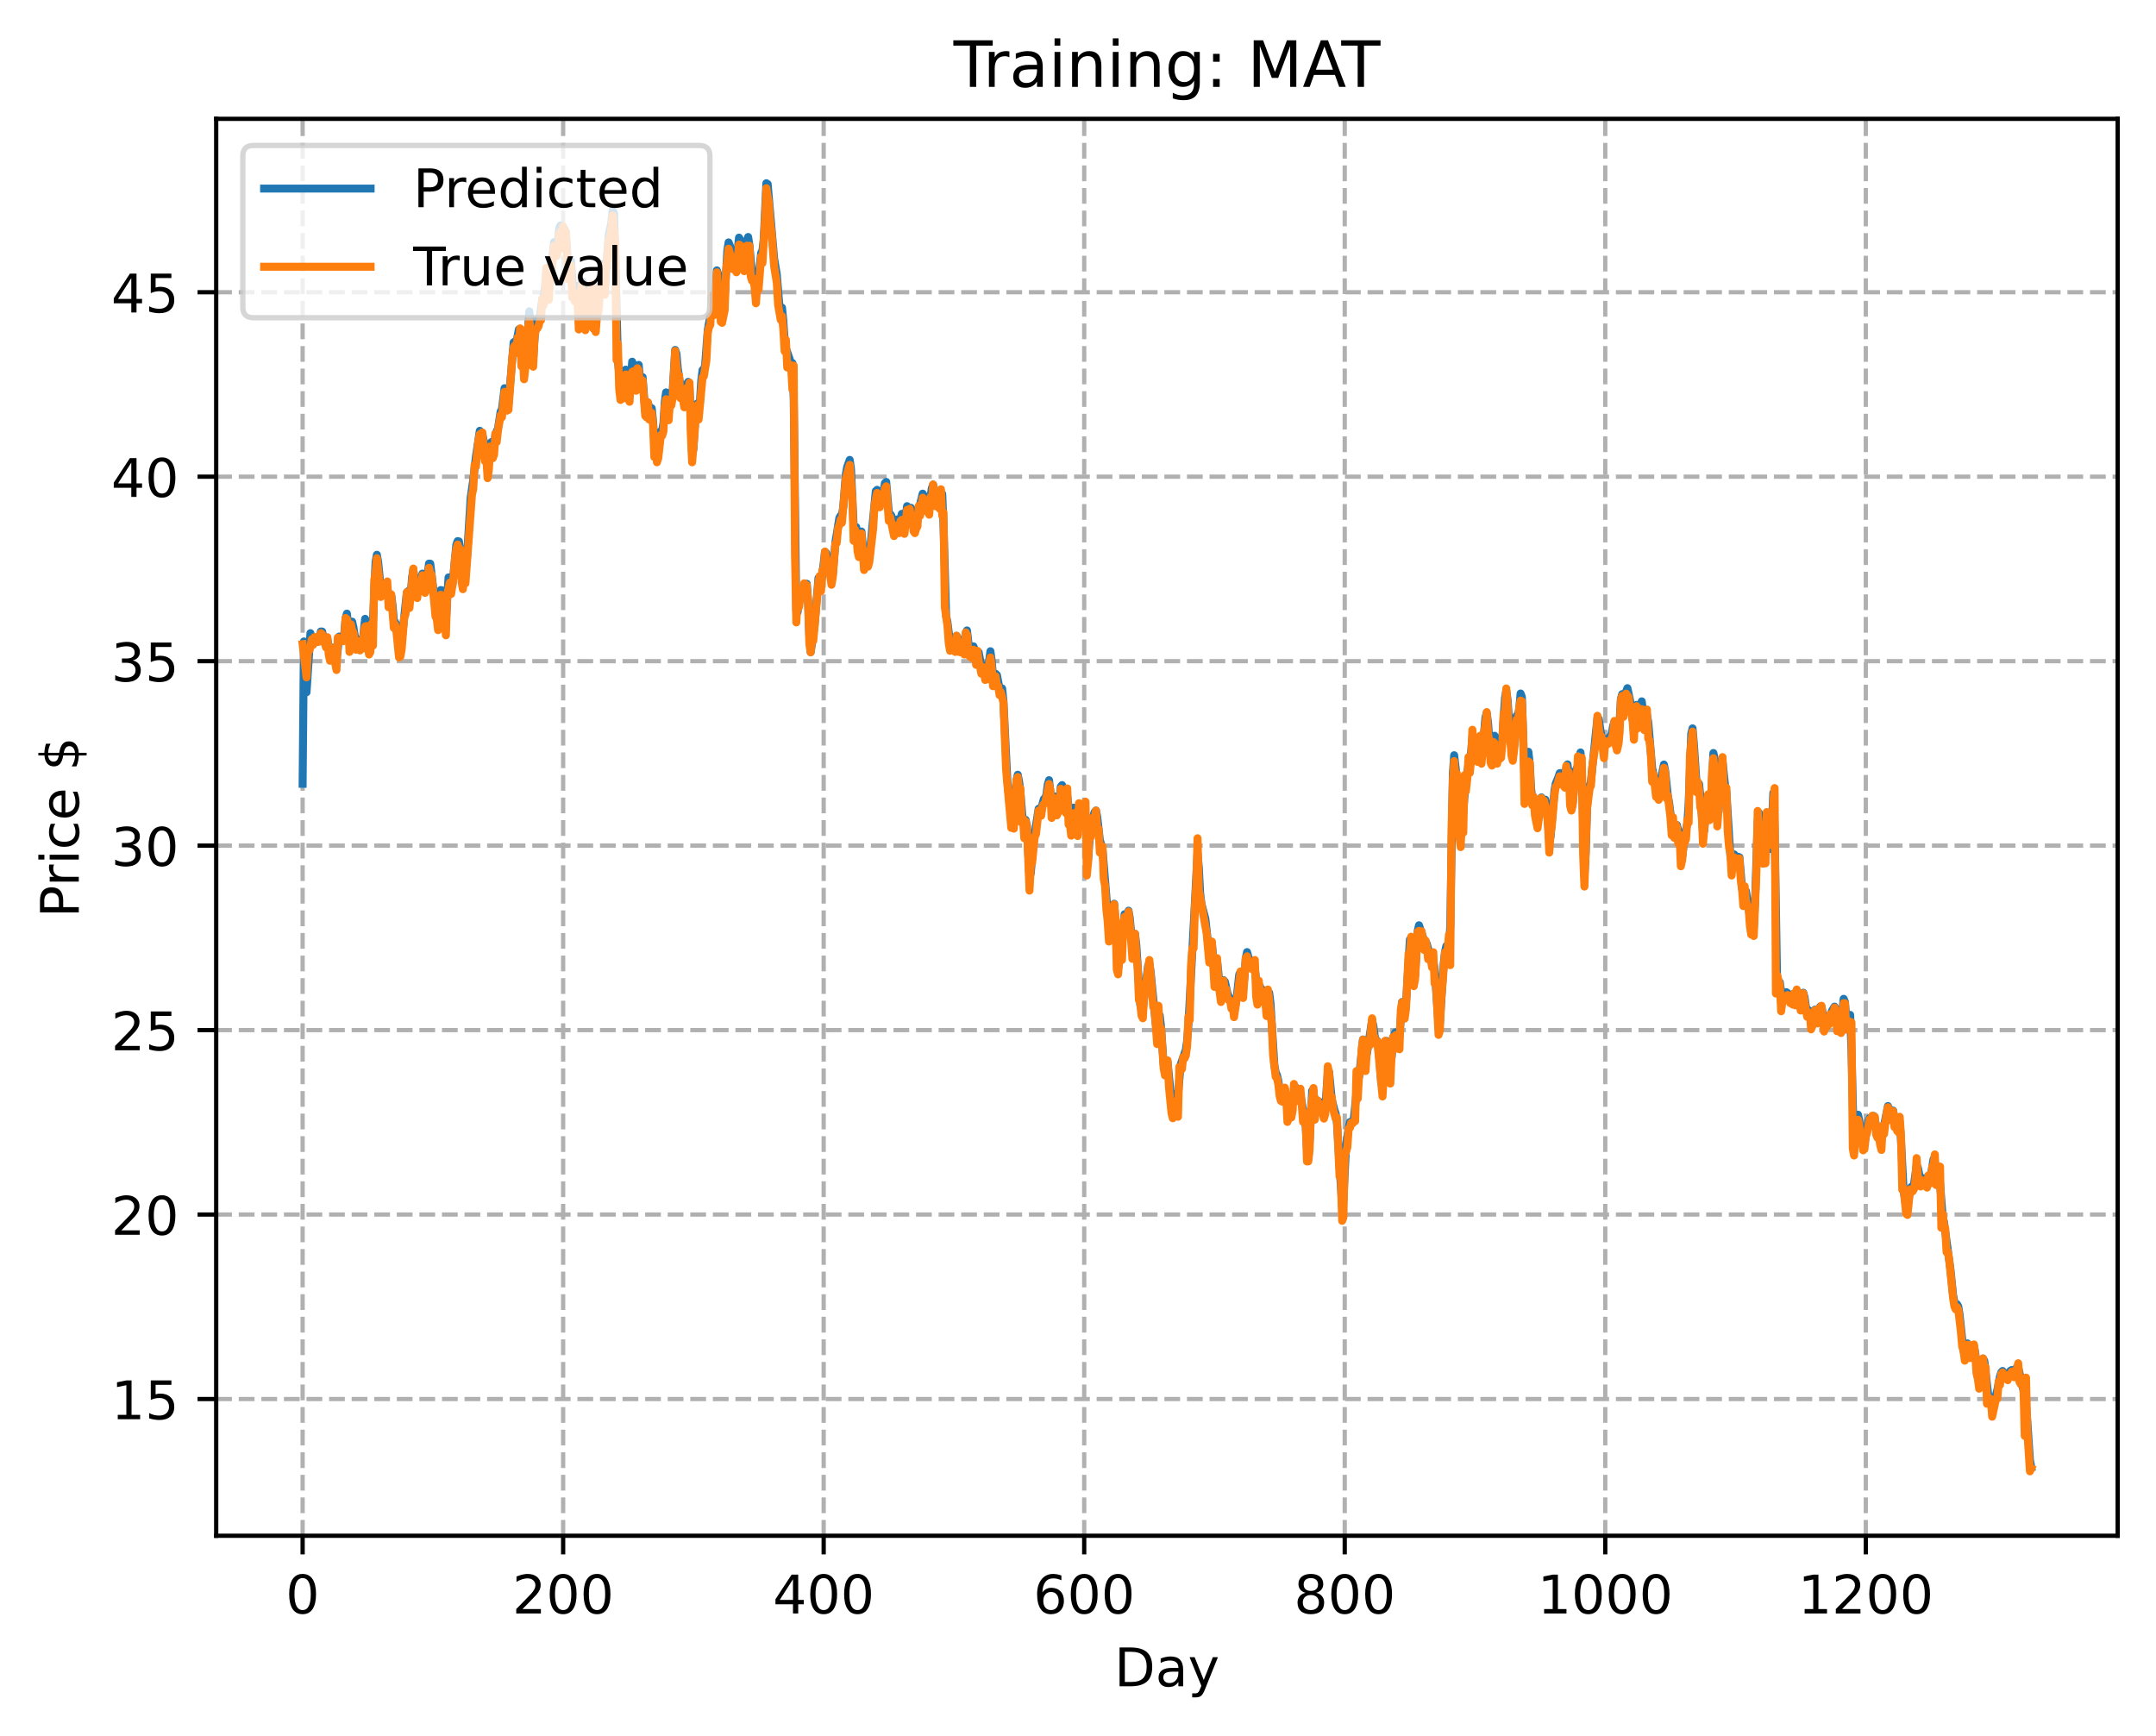 <?xml version="1.0" encoding="utf-8" standalone="no"?>
<!DOCTYPE svg PUBLIC "-//W3C//DTD SVG 1.1//EN"
  "http://www.w3.org/Graphics/SVG/1.1/DTD/svg11.dtd">
<!-- Created with matplotlib (https://matplotlib.org/) -->
<svg height="325.986pt" version="1.1" viewBox="0 0 404.923 325.986" width="404.923pt" xmlns="http://www.w3.org/2000/svg" xmlns:xlink="http://www.w3.org/1999/xlink">
 <defs>
  <style type="text/css">
*{stroke-linecap:butt;stroke-linejoin:round;}
  </style>
 </defs>
 <g id="figure_1">
  <g id="patch_1">
   <path d="M 0 325.986 
L 404.923 325.986 
L 404.923 0 
L 0 0 
z
" style="fill:#ffffff;"/>
  </g>
  <g id="axes_1">
   <g id="patch_2">
    <path d="M 40.603 288.43 
L 397.723 288.43 
L 397.723 22.318 
L 40.603 22.318 
z
" style="fill:#ffffff;"/>
   </g>
   <g id="matplotlib.axis_1">
    <g id="xtick_1">
     <g id="line2d_1">
      <path clip-path="url(#p1e38b512da)" d="M 56.836 288.43 
L 56.836 22.318 
" style="fill:none;stroke:#b0b0b0;stroke-dasharray:2.96,1.28;stroke-dashoffset:0;stroke-width:0.8;"/>
     </g>
     <g id="line2d_2">
      <defs>
       <path d="M 0 0 
L 0 3.5 
" id="m08c2565f7e" style="stroke:#000000;stroke-width:0.8;"/>
      </defs>
      <g>
       <use style="stroke:#000000;stroke-width:0.8;" x="56.836" xlink:href="#m08c2565f7e" y="288.43"/>
      </g>
     </g>
     <g id="text_1">
      <!-- 0 -->
      <defs>
       <path d="M 31.781 66.406 
Q 24.172 66.406 20.328 58.906 
Q 16.5 51.422 16.5 36.375 
Q 16.5 21.391 20.328 13.891 
Q 24.172 6.391 31.781 6.391 
Q 39.453 6.391 43.281 13.891 
Q 47.125 21.391 47.125 36.375 
Q 47.125 51.422 43.281 58.906 
Q 39.453 66.406 31.781 66.406 
z
M 31.781 74.219 
Q 44.047 74.219 50.516 64.516 
Q 56.984 54.828 56.984 36.375 
Q 56.984 17.969 50.516 8.266 
Q 44.047 -1.422 31.781 -1.422 
Q 19.531 -1.422 13.062 8.266 
Q 6.594 17.969 6.594 36.375 
Q 6.594 54.828 13.062 64.516 
Q 19.531 74.219 31.781 74.219 
z
" id="DejaVuSans-48"/>
      </defs>
      <g transform="translate(53.655 303.029)scale(0.1 -0.1)">
       <use xlink:href="#DejaVuSans-48"/>
      </g>
     </g>
    </g>
    <g id="xtick_2">
     <g id="line2d_3">
      <path clip-path="url(#p1e38b512da)" d="M 105.766 288.43 
L 105.766 22.318 
" style="fill:none;stroke:#b0b0b0;stroke-dasharray:2.96,1.28;stroke-dashoffset:0;stroke-width:0.8;"/>
     </g>
     <g id="line2d_4">
      <g>
       <use style="stroke:#000000;stroke-width:0.8;" x="105.766" xlink:href="#m08c2565f7e" y="288.43"/>
      </g>
     </g>
     <g id="text_2">
      <!-- 200 -->
      <defs>
       <path d="M 19.188 8.297 
L 53.609 8.297 
L 53.609 0 
L 7.328 0 
L 7.328 8.297 
Q 12.938 14.109 22.625 23.891 
Q 32.328 33.688 34.812 36.531 
Q 39.547 41.844 41.422 45.531 
Q 43.312 49.219 43.312 52.781 
Q 43.312 58.594 39.234 62.25 
Q 35.156 65.922 28.609 65.922 
Q 23.969 65.922 18.812 64.312 
Q 13.672 62.703 7.812 59.422 
L 7.812 69.391 
Q 13.766 71.781 18.938 73 
Q 24.125 74.219 28.422 74.219 
Q 39.75 74.219 46.484 68.547 
Q 53.219 62.891 53.219 53.422 
Q 53.219 48.922 51.531 44.891 
Q 49.859 40.875 45.406 35.406 
Q 44.188 33.984 37.641 27.219 
Q 31.109 20.453 19.188 8.297 
z
" id="DejaVuSans-50"/>
      </defs>
      <g transform="translate(96.223 303.029)scale(0.1 -0.1)">
       <use xlink:href="#DejaVuSans-50"/>
       <use x="63.623" xlink:href="#DejaVuSans-48"/>
       <use x="127.246" xlink:href="#DejaVuSans-48"/>
      </g>
     </g>
    </g>
    <g id="xtick_3">
     <g id="line2d_5">
      <path clip-path="url(#p1e38b512da)" d="M 154.697 288.43 
L 154.697 22.318 
" style="fill:none;stroke:#b0b0b0;stroke-dasharray:2.96,1.28;stroke-dashoffset:0;stroke-width:0.8;"/>
     </g>
     <g id="line2d_6">
      <g>
       <use style="stroke:#000000;stroke-width:0.8;" x="154.697" xlink:href="#m08c2565f7e" y="288.43"/>
      </g>
     </g>
     <g id="text_3">
      <!-- 400 -->
      <defs>
       <path d="M 37.797 64.312 
L 12.891 25.391 
L 37.797 25.391 
z
M 35.203 72.906 
L 47.609 72.906 
L 47.609 25.391 
L 58.016 25.391 
L 58.016 17.188 
L 47.609 17.188 
L 47.609 0 
L 37.797 0 
L 37.797 17.188 
L 4.891 17.188 
L 4.891 26.703 
z
" id="DejaVuSans-52"/>
      </defs>
      <g transform="translate(145.153 303.029)scale(0.1 -0.1)">
       <use xlink:href="#DejaVuSans-52"/>
       <use x="63.623" xlink:href="#DejaVuSans-48"/>
       <use x="127.246" xlink:href="#DejaVuSans-48"/>
      </g>
     </g>
    </g>
    <g id="xtick_4">
     <g id="line2d_7">
      <path clip-path="url(#p1e38b512da)" d="M 203.628 288.43 
L 203.628 22.318 
" style="fill:none;stroke:#b0b0b0;stroke-dasharray:2.96,1.28;stroke-dashoffset:0;stroke-width:0.8;"/>
     </g>
     <g id="line2d_8">
      <g>
       <use style="stroke:#000000;stroke-width:0.8;" x="203.628" xlink:href="#m08c2565f7e" y="288.43"/>
      </g>
     </g>
     <g id="text_4">
      <!-- 600 -->
      <defs>
       <path d="M 33.016 40.375 
Q 26.375 40.375 22.484 35.828 
Q 18.609 31.297 18.609 23.391 
Q 18.609 15.531 22.484 10.953 
Q 26.375 6.391 33.016 6.391 
Q 39.656 6.391 43.531 10.953 
Q 47.406 15.531 47.406 23.391 
Q 47.406 31.297 43.531 35.828 
Q 39.656 40.375 33.016 40.375 
z
M 52.594 71.297 
L 52.594 62.312 
Q 48.875 64.062 45.094 64.984 
Q 41.312 65.922 37.594 65.922 
Q 27.828 65.922 22.672 59.328 
Q 17.531 52.734 16.797 39.406 
Q 19.672 43.656 24.016 45.922 
Q 28.375 48.188 33.594 48.188 
Q 44.578 48.188 50.953 41.516 
Q 57.328 34.859 57.328 23.391 
Q 57.328 12.156 50.688 5.359 
Q 44.047 -1.422 33.016 -1.422 
Q 20.359 -1.422 13.672 8.266 
Q 6.984 17.969 6.984 36.375 
Q 6.984 53.656 15.188 63.938 
Q 23.391 74.219 37.203 74.219 
Q 40.922 74.219 44.703 73.484 
Q 48.484 72.75 52.594 71.297 
z
" id="DejaVuSans-54"/>
      </defs>
      <g transform="translate(194.084 303.029)scale(0.1 -0.1)">
       <use xlink:href="#DejaVuSans-54"/>
       <use x="63.623" xlink:href="#DejaVuSans-48"/>
       <use x="127.246" xlink:href="#DejaVuSans-48"/>
      </g>
     </g>
    </g>
    <g id="xtick_5">
     <g id="line2d_9">
      <path clip-path="url(#p1e38b512da)" d="M 252.558 288.43 
L 252.558 22.318 
" style="fill:none;stroke:#b0b0b0;stroke-dasharray:2.96,1.28;stroke-dashoffset:0;stroke-width:0.8;"/>
     </g>
     <g id="line2d_10">
      <g>
       <use style="stroke:#000000;stroke-width:0.8;" x="252.558" xlink:href="#m08c2565f7e" y="288.43"/>
      </g>
     </g>
     <g id="text_5">
      <!-- 800 -->
      <defs>
       <path d="M 31.781 34.625 
Q 24.75 34.625 20.719 30.859 
Q 16.703 27.094 16.703 20.516 
Q 16.703 13.922 20.719 10.156 
Q 24.75 6.391 31.781 6.391 
Q 38.812 6.391 42.859 10.172 
Q 46.922 13.969 46.922 20.516 
Q 46.922 27.094 42.891 30.859 
Q 38.875 34.625 31.781 34.625 
z
M 21.922 38.812 
Q 15.578 40.375 12.031 44.719 
Q 8.5 49.078 8.5 55.328 
Q 8.5 64.062 14.719 69.141 
Q 20.953 74.219 31.781 74.219 
Q 42.672 74.219 48.875 69.141 
Q 55.078 64.062 55.078 55.328 
Q 55.078 49.078 51.531 44.719 
Q 48 40.375 41.703 38.812 
Q 48.828 37.156 52.797 32.312 
Q 56.781 27.484 56.781 20.516 
Q 56.781 9.906 50.312 4.234 
Q 43.844 -1.422 31.781 -1.422 
Q 19.734 -1.422 13.25 4.234 
Q 6.781 9.906 6.781 20.516 
Q 6.781 27.484 10.781 32.312 
Q 14.797 37.156 21.922 38.812 
z
M 18.312 54.391 
Q 18.312 48.734 21.844 45.562 
Q 25.391 42.391 31.781 42.391 
Q 38.141 42.391 41.719 45.562 
Q 45.312 48.734 45.312 54.391 
Q 45.312 60.062 41.719 63.234 
Q 38.141 66.406 31.781 66.406 
Q 25.391 66.406 21.844 63.234 
Q 18.312 60.062 18.312 54.391 
z
" id="DejaVuSans-56"/>
      </defs>
      <g transform="translate(243.015 303.029)scale(0.1 -0.1)">
       <use xlink:href="#DejaVuSans-56"/>
       <use x="63.623" xlink:href="#DejaVuSans-48"/>
       <use x="127.246" xlink:href="#DejaVuSans-48"/>
      </g>
     </g>
    </g>
    <g id="xtick_6">
     <g id="line2d_11">
      <path clip-path="url(#p1e38b512da)" d="M 301.489 288.43 
L 301.489 22.318 
" style="fill:none;stroke:#b0b0b0;stroke-dasharray:2.96,1.28;stroke-dashoffset:0;stroke-width:0.8;"/>
     </g>
     <g id="line2d_12">
      <g>
       <use style="stroke:#000000;stroke-width:0.8;" x="301.489" xlink:href="#m08c2565f7e" y="288.43"/>
      </g>
     </g>
     <g id="text_6">
      <!-- 1000 -->
      <defs>
       <path d="M 12.406 8.297 
L 28.516 8.297 
L 28.516 63.922 
L 10.984 60.406 
L 10.984 69.391 
L 28.422 72.906 
L 38.281 72.906 
L 38.281 8.297 
L 54.391 8.297 
L 54.391 0 
L 12.406 0 
z
" id="DejaVuSans-49"/>
      </defs>
      <g transform="translate(288.764 303.029)scale(0.1 -0.1)">
       <use xlink:href="#DejaVuSans-49"/>
       <use x="63.623" xlink:href="#DejaVuSans-48"/>
       <use x="127.246" xlink:href="#DejaVuSans-48"/>
       <use x="190.869" xlink:href="#DejaVuSans-48"/>
      </g>
     </g>
    </g>
    <g id="xtick_7">
     <g id="line2d_13">
      <path clip-path="url(#p1e38b512da)" d="M 350.419 288.43 
L 350.419 22.318 
" style="fill:none;stroke:#b0b0b0;stroke-dasharray:2.96,1.28;stroke-dashoffset:0;stroke-width:0.8;"/>
     </g>
     <g id="line2d_14">
      <g>
       <use style="stroke:#000000;stroke-width:0.8;" x="350.419" xlink:href="#m08c2565f7e" y="288.43"/>
      </g>
     </g>
     <g id="text_7">
      <!-- 1200 -->
      <g transform="translate(337.694 303.029)scale(0.1 -0.1)">
       <use xlink:href="#DejaVuSans-49"/>
       <use x="63.623" xlink:href="#DejaVuSans-50"/>
       <use x="127.246" xlink:href="#DejaVuSans-48"/>
       <use x="190.869" xlink:href="#DejaVuSans-48"/>
      </g>
     </g>
    </g>
    <g id="text_8">
     <!-- Day -->
     <defs>
      <path d="M 19.672 64.797 
L 19.672 8.109 
L 31.594 8.109 
Q 46.688 8.109 53.688 14.938 
Q 60.688 21.781 60.688 36.531 
Q 60.688 51.172 53.688 57.984 
Q 46.688 64.797 31.594 64.797 
z
M 9.812 72.906 
L 30.078 72.906 
Q 51.266 72.906 61.172 64.094 
Q 71.094 55.281 71.094 36.531 
Q 71.094 17.672 61.125 8.828 
Q 51.172 0 30.078 0 
L 9.812 0 
z
" id="DejaVuSans-68"/>
      <path d="M 34.281 27.484 
Q 23.391 27.484 19.188 25 
Q 14.984 22.516 14.984 16.5 
Q 14.984 11.719 18.141 8.906 
Q 21.297 6.109 26.703 6.109 
Q 34.188 6.109 38.703 11.406 
Q 43.219 16.703 43.219 25.484 
L 43.219 27.484 
z
M 52.203 31.203 
L 52.203 0 
L 43.219 0 
L 43.219 8.297 
Q 40.141 3.328 35.547 0.953 
Q 30.953 -1.422 24.312 -1.422 
Q 15.922 -1.422 10.953 3.297 
Q 6 8.016 6 15.922 
Q 6 25.141 12.172 29.828 
Q 18.359 34.516 30.609 34.516 
L 43.219 34.516 
L 43.219 35.406 
Q 43.219 41.609 39.141 45 
Q 35.062 48.391 27.688 48.391 
Q 23 48.391 18.547 47.266 
Q 14.109 46.141 10.016 43.891 
L 10.016 52.203 
Q 14.938 54.109 19.578 55.047 
Q 24.219 56 28.609 56 
Q 40.484 56 46.344 49.844 
Q 52.203 43.703 52.203 31.203 
z
" id="DejaVuSans-97"/>
      <path d="M 32.172 -5.078 
Q 28.375 -14.844 24.75 -17.812 
Q 21.141 -20.797 15.094 -20.797 
L 7.906 -20.797 
L 7.906 -13.281 
L 13.188 -13.281 
Q 16.891 -13.281 18.938 -11.516 
Q 21 -9.766 23.484 -3.219 
L 25.094 0.875 
L 2.984 54.688 
L 12.5 54.688 
L 29.594 11.922 
L 46.688 54.688 
L 56.203 54.688 
z
" id="DejaVuSans-121"/>
     </defs>
     <g transform="translate(209.29 316.707)scale(0.1 -0.1)">
      <use xlink:href="#DejaVuSans-68"/>
      <use x="77.002" xlink:href="#DejaVuSans-97"/>
      <use x="138.281" xlink:href="#DejaVuSans-121"/>
     </g>
    </g>
   </g>
   <g id="matplotlib.axis_2">
    <g id="ytick_1">
     <g id="line2d_15">
      <path clip-path="url(#p1e38b512da)" d="M 40.603 262.753 
L 397.723 262.753 
" style="fill:none;stroke:#b0b0b0;stroke-dasharray:2.96,1.28;stroke-dashoffset:0;stroke-width:0.8;"/>
     </g>
     <g id="line2d_16">
      <defs>
       <path d="M 0 0 
L -3.5 0 
" id="mfdd902687b" style="stroke:#000000;stroke-width:0.8;"/>
      </defs>
      <g>
       <use style="stroke:#000000;stroke-width:0.8;" x="40.603" xlink:href="#mfdd902687b" y="262.753"/>
      </g>
     </g>
     <g id="text_9">
      <!-- 15 -->
      <defs>
       <path d="M 10.797 72.906 
L 49.516 72.906 
L 49.516 64.594 
L 19.828 64.594 
L 19.828 46.734 
Q 21.969 47.469 24.109 47.828 
Q 26.266 48.188 28.422 48.188 
Q 40.625 48.188 47.75 41.5 
Q 54.891 34.812 54.891 23.391 
Q 54.891 11.625 47.562 5.094 
Q 40.234 -1.422 26.906 -1.422 
Q 22.312 -1.422 17.547 -0.641 
Q 12.797 0.141 7.719 1.703 
L 7.719 11.625 
Q 12.109 9.234 16.797 8.062 
Q 21.484 6.891 26.703 6.891 
Q 35.156 6.891 40.078 11.328 
Q 45.016 15.766 45.016 23.391 
Q 45.016 31 40.078 35.438 
Q 35.156 39.891 26.703 39.891 
Q 22.75 39.891 18.812 39.016 
Q 14.891 38.141 10.797 36.281 
z
" id="DejaVuSans-53"/>
      </defs>
      <g transform="translate(20.878 266.552)scale(0.1 -0.1)">
       <use xlink:href="#DejaVuSans-49"/>
       <use x="63.623" xlink:href="#DejaVuSans-53"/>
      </g>
     </g>
    </g>
    <g id="ytick_2">
     <g id="line2d_17">
      <path clip-path="url(#p1e38b512da)" d="M 40.603 228.108 
L 397.723 228.108 
" style="fill:none;stroke:#b0b0b0;stroke-dasharray:2.96,1.28;stroke-dashoffset:0;stroke-width:0.8;"/>
     </g>
     <g id="line2d_18">
      <g>
       <use style="stroke:#000000;stroke-width:0.8;" x="40.603" xlink:href="#mfdd902687b" y="228.108"/>
      </g>
     </g>
     <g id="text_10">
      <!-- 20 -->
      <g transform="translate(20.878 231.907)scale(0.1 -0.1)">
       <use xlink:href="#DejaVuSans-50"/>
       <use x="63.623" xlink:href="#DejaVuSans-48"/>
      </g>
     </g>
    </g>
    <g id="ytick_3">
     <g id="line2d_19">
      <path clip-path="url(#p1e38b512da)" d="M 40.603 193.463 
L 397.723 193.463 
" style="fill:none;stroke:#b0b0b0;stroke-dasharray:2.96,1.28;stroke-dashoffset:0;stroke-width:0.8;"/>
     </g>
     <g id="line2d_20">
      <g>
       <use style="stroke:#000000;stroke-width:0.8;" x="40.603" xlink:href="#mfdd902687b" y="193.463"/>
      </g>
     </g>
     <g id="text_11">
      <!-- 25 -->
      <g transform="translate(20.878 197.262)scale(0.1 -0.1)">
       <use xlink:href="#DejaVuSans-50"/>
       <use x="63.623" xlink:href="#DejaVuSans-53"/>
      </g>
     </g>
    </g>
    <g id="ytick_4">
     <g id="line2d_21">
      <path clip-path="url(#p1e38b512da)" d="M 40.603 158.818 
L 397.723 158.818 
" style="fill:none;stroke:#b0b0b0;stroke-dasharray:2.96,1.28;stroke-dashoffset:0;stroke-width:0.8;"/>
     </g>
     <g id="line2d_22">
      <g>
       <use style="stroke:#000000;stroke-width:0.8;" x="40.603" xlink:href="#mfdd902687b" y="158.818"/>
      </g>
     </g>
     <g id="text_12">
      <!-- 30 -->
      <defs>
       <path d="M 40.578 39.312 
Q 47.656 37.797 51.625 33 
Q 55.609 28.219 55.609 21.188 
Q 55.609 10.406 48.188 4.484 
Q 40.766 -1.422 27.094 -1.422 
Q 22.516 -1.422 17.656 -0.516 
Q 12.797 0.391 7.625 2.203 
L 7.625 11.719 
Q 11.719 9.328 16.594 8.109 
Q 21.484 6.891 26.812 6.891 
Q 36.078 6.891 40.938 10.547 
Q 45.797 14.203 45.797 21.188 
Q 45.797 27.641 41.281 31.266 
Q 36.766 34.906 28.719 34.906 
L 20.219 34.906 
L 20.219 43.016 
L 29.109 43.016 
Q 36.375 43.016 40.234 45.922 
Q 44.094 48.828 44.094 54.297 
Q 44.094 59.906 40.109 62.906 
Q 36.141 65.922 28.719 65.922 
Q 24.656 65.922 20.016 65.031 
Q 15.375 64.156 9.812 62.312 
L 9.812 71.094 
Q 15.438 72.656 20.344 73.438 
Q 25.25 74.219 29.594 74.219 
Q 40.828 74.219 47.359 69.109 
Q 53.906 64.016 53.906 55.328 
Q 53.906 49.266 50.438 45.094 
Q 46.969 40.922 40.578 39.312 
z
" id="DejaVuSans-51"/>
      </defs>
      <g transform="translate(20.878 162.617)scale(0.1 -0.1)">
       <use xlink:href="#DejaVuSans-51"/>
       <use x="63.623" xlink:href="#DejaVuSans-48"/>
      </g>
     </g>
    </g>
    <g id="ytick_5">
     <g id="line2d_23">
      <path clip-path="url(#p1e38b512da)" d="M 40.603 124.173 
L 397.723 124.173 
" style="fill:none;stroke:#b0b0b0;stroke-dasharray:2.96,1.28;stroke-dashoffset:0;stroke-width:0.8;"/>
     </g>
     <g id="line2d_24">
      <g>
       <use style="stroke:#000000;stroke-width:0.8;" x="40.603" xlink:href="#mfdd902687b" y="124.173"/>
      </g>
     </g>
     <g id="text_13">
      <!-- 35 -->
      <g transform="translate(20.878 127.972)scale(0.1 -0.1)">
       <use xlink:href="#DejaVuSans-51"/>
       <use x="63.623" xlink:href="#DejaVuSans-53"/>
      </g>
     </g>
    </g>
    <g id="ytick_6">
     <g id="line2d_25">
      <path clip-path="url(#p1e38b512da)" d="M 40.603 89.527 
L 397.723 89.527 
" style="fill:none;stroke:#b0b0b0;stroke-dasharray:2.96,1.28;stroke-dashoffset:0;stroke-width:0.8;"/>
     </g>
     <g id="line2d_26">
      <g>
       <use style="stroke:#000000;stroke-width:0.8;" x="40.603" xlink:href="#mfdd902687b" y="89.527"/>
      </g>
     </g>
     <g id="text_14">
      <!-- 40 -->
      <g transform="translate(20.878 93.327)scale(0.1 -0.1)">
       <use xlink:href="#DejaVuSans-52"/>
       <use x="63.623" xlink:href="#DejaVuSans-48"/>
      </g>
     </g>
    </g>
    <g id="ytick_7">
     <g id="line2d_27">
      <path clip-path="url(#p1e38b512da)" d="M 40.603 54.882 
L 397.723 54.882 
" style="fill:none;stroke:#b0b0b0;stroke-dasharray:2.96,1.28;stroke-dashoffset:0;stroke-width:0.8;"/>
     </g>
     <g id="line2d_28">
      <g>
       <use style="stroke:#000000;stroke-width:0.8;" x="40.603" xlink:href="#mfdd902687b" y="54.882"/>
      </g>
     </g>
     <g id="text_15">
      <!-- 45 -->
      <g transform="translate(20.878 58.682)scale(0.1 -0.1)">
       <use xlink:href="#DejaVuSans-52"/>
       <use x="63.623" xlink:href="#DejaVuSans-53"/>
      </g>
     </g>
    </g>
    <g id="text_16">
     <!-- Price $ -->
     <defs>
      <path d="M 19.672 64.797 
L 19.672 37.406 
L 32.078 37.406 
Q 38.969 37.406 42.719 40.969 
Q 46.484 44.531 46.484 51.125 
Q 46.484 57.672 42.719 61.234 
Q 38.969 64.797 32.078 64.797 
z
M 9.812 72.906 
L 32.078 72.906 
Q 44.344 72.906 50.609 67.359 
Q 56.891 61.812 56.891 51.125 
Q 56.891 40.328 50.609 34.812 
Q 44.344 29.297 32.078 29.297 
L 19.672 29.297 
L 19.672 0 
L 9.812 0 
z
" id="DejaVuSans-80"/>
      <path d="M 41.109 46.297 
Q 39.594 47.172 37.812 47.578 
Q 36.031 48 33.891 48 
Q 26.266 48 22.188 43.047 
Q 18.109 38.094 18.109 28.812 
L 18.109 0 
L 9.078 0 
L 9.078 54.688 
L 18.109 54.688 
L 18.109 46.188 
Q 20.953 51.172 25.484 53.578 
Q 30.031 56 36.531 56 
Q 37.453 56 38.578 55.875 
Q 39.703 55.766 41.062 55.516 
z
" id="DejaVuSans-114"/>
      <path d="M 9.422 54.688 
L 18.406 54.688 
L 18.406 0 
L 9.422 0 
z
M 9.422 75.984 
L 18.406 75.984 
L 18.406 64.594 
L 9.422 64.594 
z
" id="DejaVuSans-105"/>
      <path d="M 48.781 52.594 
L 48.781 44.188 
Q 44.969 46.297 41.141 47.344 
Q 37.312 48.391 33.406 48.391 
Q 24.656 48.391 19.812 42.844 
Q 14.984 37.312 14.984 27.297 
Q 14.984 17.281 19.812 11.734 
Q 24.656 6.203 33.406 6.203 
Q 37.312 6.203 41.141 7.25 
Q 44.969 8.297 48.781 10.406 
L 48.781 2.094 
Q 45.016 0.344 40.984 -0.531 
Q 36.969 -1.422 32.422 -1.422 
Q 20.062 -1.422 12.781 6.344 
Q 5.516 14.109 5.516 27.297 
Q 5.516 40.672 12.859 48.328 
Q 20.219 56 33.016 56 
Q 37.156 56 41.109 55.141 
Q 45.062 54.297 48.781 52.594 
z
" id="DejaVuSans-99"/>
      <path d="M 56.203 29.594 
L 56.203 25.203 
L 14.891 25.203 
Q 15.484 15.922 20.484 11.062 
Q 25.484 6.203 34.422 6.203 
Q 39.594 6.203 44.453 7.469 
Q 49.312 8.734 54.109 11.281 
L 54.109 2.781 
Q 49.266 0.734 44.188 -0.344 
Q 39.109 -1.422 33.891 -1.422 
Q 20.797 -1.422 13.156 6.188 
Q 5.516 13.812 5.516 26.812 
Q 5.516 40.234 12.766 48.109 
Q 20.016 56 32.328 56 
Q 43.359 56 49.781 48.891 
Q 56.203 41.797 56.203 29.594 
z
M 47.219 32.234 
Q 47.125 39.594 43.094 43.984 
Q 39.062 48.391 32.422 48.391 
Q 24.906 48.391 20.391 44.141 
Q 15.875 39.891 15.188 32.172 
z
" id="DejaVuSans-101"/>
      <path id="DejaVuSans-32"/>
      <path d="M 33.797 -14.703 
L 28.906 -14.703 
L 28.859 0 
Q 23.734 0.094 18.609 1.188 
Q 13.484 2.297 8.297 4.5 
L 8.297 13.281 
Q 13.281 10.156 18.375 8.562 
Q 23.484 6.984 28.906 6.938 
L 28.906 29.203 
Q 18.109 30.953 13.203 35.156 
Q 8.297 39.359 8.297 46.688 
Q 8.297 54.641 13.625 59.219 
Q 18.953 63.812 28.906 64.5 
L 28.906 75.984 
L 33.797 75.984 
L 33.797 64.656 
Q 38.328 64.453 42.578 63.688 
Q 46.828 62.938 50.875 61.625 
L 50.875 53.078 
Q 46.828 55.125 42.547 56.25 
Q 38.281 57.375 33.797 57.562 
L 33.797 36.719 
Q 44.875 35.016 50.094 30.609 
Q 55.328 26.219 55.328 18.609 
Q 55.328 10.359 49.781 5.594 
Q 44.234 0.828 33.797 0.094 
z
M 28.906 37.594 
L 28.906 57.625 
Q 23.25 56.984 20.266 54.391 
Q 17.281 51.812 17.281 47.516 
Q 17.281 43.312 20.031 40.969 
Q 22.797 38.625 28.906 37.594 
z
M 33.797 28.219 
L 33.797 7.078 
Q 39.984 7.906 43.141 10.594 
Q 46.297 13.281 46.297 17.672 
Q 46.297 21.969 43.281 24.5 
Q 40.281 27.047 33.797 28.219 
z
" id="DejaVuSans-36"/>
     </defs>
     <g transform="translate(14.798 172.342)rotate(-90)scale(0.1 -0.1)">
      <use xlink:href="#DejaVuSans-80"/>
      <use x="58.553" xlink:href="#DejaVuSans-114"/>
      <use x="99.666" xlink:href="#DejaVuSans-105"/>
      <use x="127.449" xlink:href="#DejaVuSans-99"/>
      <use x="182.43" xlink:href="#DejaVuSans-101"/>
      <use x="243.953" xlink:href="#DejaVuSans-32"/>
      <use x="275.74" xlink:href="#DejaVuSans-36"/>
     </g>
    </g>
   </g>
   <g id="line2d_29">
    <path clip-path="url(#p1e38b512da)" d="M 56.836 147.205 
L 57.081 120.473 
L 57.57 130.019 
L 58.304 118.917 
L 58.793 120.96 
L 59.038 120.722 
L 59.282 119.925 
L 59.527 119.967 
L 59.772 120.285 
L 60.016 119.748 
L 60.261 118.598 
L 60.506 118.617 
L 60.995 120.755 
L 61.484 120.001 
L 61.974 123.261 
L 62.463 121.633 
L 62.952 124.42 
L 63.197 124.177 
L 63.686 119.557 
L 64.42 120.324 
L 64.665 118.893 
L 64.909 116.087 
L 65.154 115.244 
L 65.643 119.963 
L 66.133 116.753 
L 66.377 117.817 
L 66.867 120.969 
L 67.356 120.176 
L 67.845 121.242 
L 68.09 120.584 
L 68.579 116.222 
L 68.824 117.247 
L 69.069 120.58 
L 69.313 122.307 
L 69.802 118.788 
L 70.047 116.684 
L 70.536 105.552 
L 70.781 104.196 
L 71.026 105.605 
L 71.515 110.49 
L 71.76 110.411 
L 72.004 109.705 
L 72.494 110.09 
L 72.738 110.249 
L 72.983 111.949 
L 73.228 112.602 
L 73.472 111.763 
L 73.717 113.62 
L 73.962 116.436 
L 74.451 117.347 
L 74.94 122.314 
L 75.185 122.758 
L 76.408 111.315 
L 76.653 111.022 
L 76.897 112.541 
L 77.142 111.604 
L 77.387 108.458 
L 77.631 106.969 
L 78.121 111.495 
L 78.365 110.808 
L 78.61 109.032 
L 78.855 108.498 
L 79.099 108.513 
L 79.344 107.73 
L 79.589 108.123 
L 79.833 109.855 
L 80.078 109.956 
L 80.567 105.855 
L 80.812 105.869 
L 81.301 109.931 
L 81.79 114.325 
L 82.035 115.907 
L 82.28 115.979 
L 82.769 110.823 
L 83.014 110.863 
L 83.503 116.509 
L 83.748 116.748 
L 84.237 108.447 
L 84.482 108.918 
L 84.726 110.505 
L 84.971 109.986 
L 85.705 102.309 
L 85.95 101.626 
L 86.194 101.681 
L 86.439 103.492 
L 86.928 109.482 
L 87.417 107.632 
L 87.662 105.414 
L 88.396 93.462 
L 88.885 90.122 
L 89.375 85.836 
L 90.109 80.91 
L 90.598 81.663 
L 90.843 82.702 
L 91.577 87.897 
L 91.821 86.894 
L 92.066 83.415 
L 92.311 83.011 
L 92.555 84.763 
L 92.8 83.954 
L 93.044 81.539 
L 93.534 80.453 
L 94.023 77.291 
L 94.268 76.874 
L 94.757 72.909 
L 95.002 73.577 
L 95.246 75.87 
L 95.491 75.85 
L 95.98 70.142 
L 96.47 64.296 
L 96.714 64.127 
L 96.959 64.432 
L 97.448 61.858 
L 97.693 62.662 
L 98.182 67.964 
L 98.427 68.681 
L 98.672 68.604 
L 98.916 65.631 
L 99.405 58.467 
L 99.65 61.254 
L 99.895 66.66 
L 100.139 67.563 
L 100.629 60.038 
L 101.118 60.994 
L 101.363 59.8 
L 101.852 56.086 
L 102.097 55.802 
L 102.341 54.112 
L 102.586 51.318 
L 103.075 54.849 
L 104.054 45.473 
L 104.299 45.833 
L 104.543 46.953 
L 104.788 45.562 
L 105.032 42.82 
L 105.277 42.344 
L 105.522 43.883 
L 105.766 43.864 
L 106.011 43.074 
L 106.256 43.567 
L 106.745 50.885 
L 107.234 48.939 
L 107.724 55.507 
L 107.968 54.938 
L 108.213 53.721 
L 108.458 55.484 
L 108.702 59.723 
L 108.947 58.711 
L 109.192 53.209 
L 109.436 52.884 
L 109.681 57.47 
L 109.926 59.205 
L 110.17 56.268 
L 110.415 55.159 
L 110.66 56.495 
L 110.904 54.177 
L 111.149 53.465 
L 111.638 61.892 
L 111.883 60.537 
L 112.617 54.47 
L 112.861 50.782 
L 113.106 49.598 
L 113.351 52.28 
L 113.595 53.729 
L 114.329 44.231 
L 114.819 41.824 
L 115.063 39.548 
L 115.308 40.065 
L 115.553 47.846 
L 116.042 67.665 
L 116.531 72.643 
L 116.776 72.823 
L 117.02 72.816 
L 117.265 71.678 
L 117.51 69.427 
L 117.754 70.285 
L 117.999 73.49 
L 118.244 74.044 
L 118.733 67.932 
L 118.978 68.844 
L 119.222 71.257 
L 119.467 71.49 
L 119.712 68.863 
L 119.956 68.532 
L 120.201 71.152 
L 120.446 71.311 
L 120.69 70.834 
L 121.18 77.296 
L 121.424 76.992 
L 121.669 75.649 
L 122.158 76.999 
L 122.403 76.673 
L 122.648 79.066 
L 122.892 82.952 
L 123.137 84.774 
L 123.381 85.321 
L 123.626 85.172 
L 124.115 80.981 
L 124.36 80.841 
L 124.605 79.449 
L 124.849 75.518 
L 125.094 73.695 
L 125.583 77.184 
L 126.073 74.626 
L 126.317 73.758 
L 126.807 65.724 
L 127.051 66.437 
L 127.296 69.225 
L 127.785 72.438 
L 128.03 74.121 
L 128.275 74.455 
L 128.519 74.194 
L 129.008 72.086 
L 129.253 71.716 
L 129.498 72.796 
L 129.987 85.177 
L 130.232 84.362 
L 130.721 76.039 
L 130.966 75.783 
L 131.21 77.087 
L 131.455 75.473 
L 131.7 71.516 
L 131.944 69.502 
L 132.189 69.486 
L 132.434 68.537 
L 132.923 62.02 
L 133.412 59.263 
L 133.657 55.953 
L 133.902 55.752 
L 134.146 57.593 
L 134.391 54.986 
L 134.636 50.78 
L 134.88 51.51 
L 135.369 58.647 
L 135.614 59.635 
L 135.859 58.521 
L 136.103 55.99 
L 136.593 47.124 
L 136.837 45.527 
L 137.082 46.139 
L 137.327 48.165 
L 137.571 48.913 
L 137.816 48.254 
L 138.061 48.652 
L 138.305 49.427 
L 138.795 44.629 
L 139.039 45.022 
L 139.284 47.451 
L 139.529 48.765 
L 139.773 48.965 
L 140.018 48.065 
L 140.263 45.677 
L 140.507 44.508 
L 140.752 46.08 
L 141.241 51.567 
L 141.486 51.223 
L 141.975 54.146 
L 142.22 53.656 
L 142.709 49.863 
L 142.954 47.486 
L 143.198 47.047 
L 143.443 44.892 
L 143.932 34.414 
L 144.177 34.576 
L 145.4 48.652 
L 145.89 51.526 
L 146.379 57.417 
L 146.624 57.754 
L 146.868 57.779 
L 147.113 60.156 
L 147.357 63.784 
L 147.602 65.423 
L 148.336 67.531 
L 148.581 68.516 
L 148.825 68.185 
L 149.07 74.982 
L 149.559 114.788 
L 149.804 114.93 
L 150.049 111.425 
L 150.538 110.983 
L 150.783 110.832 
L 151.027 110.373 
L 151.272 109.639 
L 151.517 109.646 
L 151.761 112.926 
L 152.006 119.324 
L 152.251 122.489 
L 152.74 119.213 
L 152.984 117.508 
L 153.718 108.571 
L 153.963 108.493 
L 154.208 109.188 
L 154.452 107.946 
L 154.942 103.67 
L 155.186 103.864 
L 155.676 106.706 
L 156.165 108.802 
L 156.41 107.884 
L 156.899 101.854 
L 157.633 97.297 
L 157.878 96.856 
L 158.122 96.776 
L 158.367 95.241 
L 158.856 89.118 
L 159.101 87.725 
L 159.59 86.375 
L 159.835 88.174 
L 160.324 98.746 
L 160.569 99.331 
L 160.813 99.003 
L 161.058 102.085 
L 161.303 103.73 
L 161.792 99.829 
L 162.281 104.986 
L 162.526 103.922 
L 162.771 103.636 
L 163.015 105.225 
L 163.26 104.955 
L 164.483 92.234 
L 164.728 91.998 
L 165.217 93.745 
L 165.462 93.176 
L 165.706 93.012 
L 165.951 92.518 
L 166.196 90.732 
L 166.44 90.509 
L 166.93 96.204 
L 167.419 96.874 
L 167.664 98.596 
L 167.908 99.342 
L 168.398 97.571 
L 168.642 98.13 
L 168.887 98.323 
L 169.376 96.503 
L 169.621 98.009 
L 169.866 98.679 
L 170.355 95.062 
L 170.6 95.432 
L 170.844 95.51 
L 171.089 95.371 
L 171.333 96.501 
L 171.823 99.243 
L 172.067 98.504 
L 172.557 95.307 
L 172.801 94.741 
L 173.291 92.712 
L 173.78 94.579 
L 174.269 93.279 
L 174.514 93.978 
L 174.759 93.411 
L 175.003 91.702 
L 175.248 91.039 
L 175.737 93.292 
L 175.982 92.321 
L 176.227 92.599 
L 176.471 93.581 
L 176.716 92.436 
L 176.96 92.772 
L 177.205 98.558 
L 177.694 115.716 
L 177.939 116.828 
L 178.428 120.737 
L 178.673 120.969 
L 178.918 120.776 
L 179.162 120.774 
L 179.407 120.241 
L 179.652 119.415 
L 179.896 119.932 
L 180.141 121.443 
L 180.386 121.563 
L 180.63 121.068 
L 180.875 121.096 
L 181.12 120.742 
L 181.364 118.956 
L 181.609 118.404 
L 182.098 122.62 
L 182.343 122.585 
L 182.832 121.397 
L 183.321 122.814 
L 183.566 122.36 
L 183.811 122.513 
L 184.3 125.137 
L 184.545 124.99 
L 184.789 125.01 
L 185.279 126.647 
L 185.523 125.962 
L 186.013 122.311 
L 186.257 124.131 
L 186.502 127.03 
L 186.747 127.6 
L 186.991 126.546 
L 187.236 126.775 
L 187.725 129.35 
L 187.97 129.432 
L 188.215 129.298 
L 188.459 131.648 
L 189.193 146.66 
L 189.927 153.934 
L 190.172 154.585 
L 190.416 153.619 
L 190.906 146.551 
L 191.15 145.507 
L 191.395 146.762 
L 191.64 148.71 
L 192.129 154.669 
L 192.374 155.055 
L 192.618 153.976 
L 192.863 155.077 
L 193.352 164.914 
L 193.597 163.945 
L 194.086 158.151 
L 195.065 151.901 
L 195.309 151.795 
L 195.554 151.876 
L 196.043 150.086 
L 196.288 150.001 
L 196.533 149.182 
L 196.777 147.346 
L 197.022 146.526 
L 197.511 150.792 
L 197.756 150.587 
L 198.001 149.584 
L 198.49 152.145 
L 198.735 152.213 
L 199.224 147.759 
L 199.469 147.449 
L 199.958 150.609 
L 200.447 149.518 
L 200.692 151.611 
L 200.936 154.924 
L 201.181 155.494 
L 201.67 151.682 
L 201.915 152.308 
L 202.16 153.992 
L 202.404 153.9 
L 202.649 151.885 
L 202.894 151.902 
L 203.138 154.178 
L 203.383 153.802 
L 203.628 151.817 
L 203.872 153.432 
L 204.117 159.343 
L 204.362 161.429 
L 204.851 154.738 
L 205.585 152.521 
L 205.83 152.231 
L 206.074 153.431 
L 206.563 157.778 
L 207.053 159.336 
L 208.276 174.408 
L 208.521 174.576 
L 208.765 173.158 
L 209.01 170.879 
L 209.255 169.737 
L 209.499 173.139 
L 209.744 179.113 
L 209.989 181.872 
L 210.478 179.324 
L 210.723 177.35 
L 211.212 171.7 
L 211.457 172.036 
L 211.701 171.801 
L 211.946 171.046 
L 212.191 172.435 
L 212.68 177.809 
L 213.169 175.376 
L 213.414 177.544 
L 214.148 188.659 
L 214.392 189.811 
L 214.637 189.403 
L 215.616 181.453 
L 215.86 180.906 
L 216.105 182.594 
L 217.084 192.421 
L 217.328 193.211 
L 217.573 191.442 
L 217.818 190.719 
L 218.062 192.958 
L 218.551 199.985 
L 218.796 200.883 
L 219.041 199.72 
L 219.285 199.477 
L 220.264 209.403 
L 220.753 208.085 
L 220.998 207.379 
L 221.243 205.841 
L 221.732 199.98 
L 222.711 197.166 
L 222.955 195.499 
L 223.2 192.359 
L 224.912 160.279 
L 225.157 163.016 
L 225.402 167.761 
L 225.646 169.749 
L 226.38 172.554 
L 227.114 179.242 
L 227.359 177.746 
L 227.604 177.093 
L 228.093 182.653 
L 228.338 181.763 
L 228.582 180.435 
L 228.827 182.657 
L 229.072 185.957 
L 229.316 186.946 
L 229.806 184.084 
L 230.05 184.372 
L 230.539 186.588 
L 231.029 187.699 
L 231.763 189.231 
L 232.007 188.926 
L 232.252 187.504 
L 232.741 183.021 
L 232.986 182.597 
L 233.475 185.813 
L 233.72 183.495 
L 233.965 179.98 
L 234.209 178.816 
L 234.699 180.591 
L 234.943 180.63 
L 235.188 180.438 
L 235.433 180.406 
L 235.677 181.831 
L 236.167 186.507 
L 236.411 185.5 
L 236.656 185.296 
L 236.9 186.116 
L 237.145 185.915 
L 237.39 186.002 
L 237.879 188.262 
L 238.368 186.449 
L 238.613 188.394 
L 239.347 200.1 
L 239.592 201.415 
L 239.836 201.945 
L 240.081 202.956 
L 240.57 206.249 
L 240.815 206.252 
L 241.304 204.506 
L 241.549 205.845 
L 241.794 208.257 
L 242.038 209.267 
L 242.527 208.276 
L 243.261 204.129 
L 243.506 205.125 
L 243.751 205.5 
L 243.995 205.27 
L 244.24 205.584 
L 244.729 208.413 
L 244.974 208.928 
L 245.219 211.299 
L 245.463 215.725 
L 245.708 217.741 
L 245.953 214.653 
L 246.442 204.854 
L 246.687 204.894 
L 246.931 206.975 
L 247.176 207.903 
L 247.421 207.26 
L 247.665 207.021 
L 247.91 206.982 
L 248.155 207.344 
L 248.644 209.428 
L 248.888 208.416 
L 249.378 201.415 
L 249.622 201.323 
L 250.112 206.465 
L 250.601 208.405 
L 250.846 209.105 
L 251.09 210.886 
L 252.069 226.617 
L 252.314 225.328 
L 252.803 215.207 
L 253.292 211.816 
L 253.537 210.732 
L 253.782 210.653 
L 254.026 210.855 
L 254.271 210.09 
L 255.005 202.877 
L 255.249 202.311 
L 255.983 195.227 
L 256.473 198.325 
L 256.717 197.914 
L 257.696 191.591 
L 257.941 192.706 
L 258.185 194.592 
L 258.43 195.338 
L 258.675 195.513 
L 258.919 196.752 
L 259.409 203.373 
L 259.653 204.315 
L 260.387 195.495 
L 260.632 196.537 
L 261.121 199.815 
L 261.366 198.615 
L 261.61 195.695 
L 261.855 194.291 
L 262.1 193.881 
L 262.344 194.511 
L 262.589 195.734 
L 262.834 194.609 
L 263.323 188.185 
L 263.812 190.274 
L 264.057 188.65 
L 264.791 176.474 
L 265.036 176.51 
L 265.525 183.704 
L 265.77 183.247 
L 266.259 174.865 
L 266.503 173.778 
L 267.482 176.725 
L 267.727 176.793 
L 267.971 177.265 
L 268.461 179.057 
L 269.195 180.442 
L 269.439 181.947 
L 269.929 188.948 
L 270.173 192.625 
L 270.418 192.171 
L 271.152 180.898 
L 271.397 178.751 
L 271.641 177.67 
L 272.131 178.516 
L 272.375 173.914 
L 272.864 145.346 
L 273.109 141.842 
L 273.598 146.069 
L 274.332 157.183 
L 274.577 155.384 
L 275.311 146.297 
L 275.556 145.201 
L 275.8 143.554 
L 276.045 142.996 
L 276.29 141.26 
L 276.534 138.404 
L 276.779 138.68 
L 277.024 140.737 
L 277.268 141.574 
L 277.513 141.312 
L 277.758 139.686 
L 278.002 138.94 
L 278.247 140.468 
L 278.491 140.336 
L 278.981 134.747 
L 279.225 133.914 
L 279.47 135.72 
L 279.959 142.119 
L 280.204 142.02 
L 280.449 139.211 
L 280.693 138.19 
L 281.183 141.935 
L 281.427 141.984 
L 281.917 141.072 
L 282.161 138.516 
L 282.651 131.094 
L 282.895 129.732 
L 283.14 131.428 
L 283.629 138.283 
L 284.118 142.005 
L 284.363 140.213 
L 284.852 134.394 
L 285.097 134.333 
L 285.342 133.063 
L 285.586 130.247 
L 285.831 130.918 
L 286.32 146.15 
L 286.565 147.019 
L 286.81 142.815 
L 287.054 141.201 
L 287.299 143.403 
L 287.544 147.92 
L 287.788 150.246 
L 288.033 149.938 
L 288.278 151.189 
L 288.522 153.869 
L 288.767 154.78 
L 289.012 153.112 
L 289.256 150.623 
L 289.501 149.763 
L 289.746 150.462 
L 289.99 150.596 
L 290.235 150.189 
L 290.479 151.482 
L 290.969 157.597 
L 291.213 157.161 
L 291.947 148.456 
L 292.192 147.141 
L 292.681 145.97 
L 292.926 145.209 
L 293.171 145.193 
L 293.66 146.782 
L 293.905 146.22 
L 294.149 144.372 
L 294.394 143.561 
L 294.639 145.446 
L 295.128 152.001 
L 295.373 150.824 
L 295.862 144.833 
L 296.351 143.874 
L 296.84 141.319 
L 297.085 145.285 
L 297.574 164.576 
L 297.819 160.252 
L 298.064 151.892 
L 298.308 148.024 
L 298.553 147.73 
L 298.798 146.708 
L 299.776 137.164 
L 300.021 134.89 
L 300.266 135.031 
L 300.755 138.261 
L 301.244 140.531 
L 301.734 138.826 
L 301.978 138.736 
L 302.467 138.322 
L 302.712 137.742 
L 302.957 136.353 
L 303.201 135.622 
L 303.691 140.153 
L 303.935 139.631 
L 304.425 131.282 
L 304.669 130.367 
L 304.914 132.48 
L 305.159 132.266 
L 305.403 129.874 
L 305.648 129.246 
L 306.137 131.508 
L 306.382 133.014 
L 306.627 135.225 
L 306.871 136.232 
L 307.361 132.394 
L 307.605 134.319 
L 307.85 134.999 
L 308.094 132.8 
L 308.339 131.724 
L 308.828 135.599 
L 309.073 135.528 
L 309.318 134.303 
L 309.562 135.605 
L 310.296 144.281 
L 310.786 146.515 
L 311.03 148.479 
L 311.275 149.242 
L 311.52 148.512 
L 312.498 143.589 
L 312.743 144.802 
L 313.232 149.397 
L 313.477 150.734 
L 313.966 154.607 
L 314.455 154.986 
L 314.7 155.131 
L 314.945 154.954 
L 315.189 155.968 
L 315.923 161.047 
L 316.413 157.014 
L 316.902 154.616 
L 317.147 150.948 
L 317.636 137.783 
L 317.881 136.795 
L 318.125 139.639 
L 318.615 146.91 
L 319.104 147.225 
L 319.349 149.583 
L 319.838 156.069 
L 320.082 156 
L 320.572 149.663 
L 320.816 149.617 
L 321.061 151.719 
L 321.306 151.036 
L 321.795 141.422 
L 322.04 142.489 
L 322.529 152.189 
L 322.774 152.423 
L 323.263 143.279 
L 323.508 142.91 
L 323.997 147.593 
L 324.242 148.831 
L 324.976 160.64 
L 325.22 161.961 
L 325.71 160.471 
L 326.199 161.801 
L 326.443 160.901 
L 326.688 161.016 
L 327.177 166.851 
L 327.422 167.88 
L 327.667 167.227 
L 327.911 167.35 
L 329.135 175.289 
L 329.379 174.096 
L 329.624 169.257 
L 330.113 154.453 
L 330.358 152.694 
L 330.847 157.605 
L 331.092 160.782 
L 331.337 162.11 
L 331.581 159.548 
L 331.826 154.157 
L 332.07 152.67 
L 332.315 157.104 
L 332.56 159.464 
L 333.049 148.915 
L 333.294 155.558 
L 333.783 185.722 
L 334.028 184.697 
L 334.272 184.487 
L 334.762 187.957 
L 335.496 186.345 
L 335.74 186.504 
L 336.23 187.188 
L 336.719 187.129 
L 336.964 187.082 
L 337.453 186.276 
L 337.698 186.674 
L 337.942 188.023 
L 338.187 188.438 
L 338.676 186.441 
L 338.921 187.306 
L 339.165 189.034 
L 339.41 189.79 
L 339.655 189.724 
L 339.899 190.254 
L 340.144 191.714 
L 340.389 192.173 
L 340.878 189.621 
L 341.123 189.63 
L 341.367 190.315 
L 341.612 189.923 
L 341.857 189.061 
L 342.101 189.115 
L 342.835 192.84 
L 343.325 191.672 
L 344.058 189.881 
L 344.548 189.057 
L 344.792 189.721 
L 345.037 191.106 
L 345.282 191.824 
L 345.526 192.085 
L 345.771 192.14 
L 346.26 187.592 
L 346.505 188.179 
L 346.75 191.282 
L 346.994 192.473 
L 347.239 190.6 
L 347.484 190.611 
L 347.728 197.268 
L 348.218 216.218 
L 348.462 214.489 
L 348.707 210.833 
L 348.952 209.353 
L 349.196 210.425 
L 349.686 214.369 
L 349.93 215.152 
L 350.175 214.839 
L 350.909 210.541 
L 351.153 210.01 
L 351.887 209.594 
L 352.132 210.297 
L 352.621 212.807 
L 353.111 214.051 
L 353.355 213.907 
L 354.579 207.727 
L 355.068 208.901 
L 355.313 208.555 
L 355.557 208.591 
L 356.046 211.378 
L 356.291 211.523 
L 356.536 210.712 
L 356.78 210.708 
L 357.025 213.994 
L 357.514 223.466 
L 358.004 226.995 
L 358.248 226.913 
L 358.738 223.324 
L 358.982 222.901 
L 359.227 223.137 
L 359.472 222.423 
L 359.961 218.946 
L 360.206 219.326 
L 360.695 221.825 
L 360.94 221.902 
L 361.429 221.28 
L 362.407 221.344 
L 362.652 220.688 
L 363.141 217.705 
L 363.386 218.251 
L 363.631 219.716 
L 363.875 220.369 
L 364.12 220.411 
L 364.365 222.283 
L 364.854 228.516 
L 365.099 229.507 
L 366.322 238.442 
L 366.811 243.214 
L 367.056 244.582 
L 367.301 245.015 
L 367.545 244.949 
L 367.79 245.365 
L 368.034 246.946 
L 368.768 253.721 
L 369.013 254.015 
L 369.502 252.303 
L 369.747 252.557 
L 369.992 253.536 
L 370.236 253.862 
L 370.726 252.848 
L 370.97 254.052 
L 371.46 258.742 
L 371.704 259.461 
L 371.949 258.472 
L 372.438 255.149 
L 372.683 255.607 
L 373.417 262.055 
L 374.151 263.954 
L 374.395 263.836 
L 375.129 261.022 
L 375.619 258.519 
L 375.863 257.756 
L 376.108 257.49 
L 376.842 258.433 
L 377.087 258.288 
L 377.576 257.45 
L 377.821 257.312 
L 378.31 257.639 
L 378.555 257.347 
L 378.799 256.771 
L 379.044 256.793 
L 380.022 261.06 
L 380.512 264.003 
L 380.756 266.975 
L 381.246 274.207 
L 381.49 275.571 
L 381.49 275.571 
" style="fill:none;stroke:#1f77b4;stroke-linecap:square;stroke-width:1.5;"/>
   </g>
   <g id="line2d_30">
    <path clip-path="url(#p1e38b512da)" d="M 56.836 120.985 
L 57.57 127.221 
L 57.814 122.648 
L 58.059 122.232 
L 58.304 121.54 
L 58.548 120.084 
L 58.793 121.124 
L 59.038 119.669 
L 59.282 120.084 
L 59.527 119.599 
L 59.772 120.57 
L 60.261 118.907 
L 60.506 119.114 
L 60.75 120.431 
L 60.995 120.847 
L 61.24 121.609 
L 61.484 119.669 
L 61.729 122.856 
L 61.974 124.103 
L 62.218 121.678 
L 62.463 122.718 
L 62.708 123.203 
L 63.197 125.836 
L 63.441 119.738 
L 63.686 120.708 
L 63.931 120.362 
L 64.42 120.431 
L 64.665 119.599 
L 64.909 116.066 
L 65.154 116.274 
L 65.399 117.313 
L 65.643 122.44 
L 65.888 117.244 
L 66.133 118.352 
L 66.377 118.768 
L 66.867 122.025 
L 67.111 120.362 
L 67.356 120.916 
L 67.601 122.163 
L 67.845 121.262 
L 68.09 121.817 
L 68.335 118.837 
L 68.579 117.659 
L 68.824 117.59 
L 69.069 121.678 
L 69.313 122.925 
L 69.558 122.44 
L 69.802 117.174 
L 70.047 121.262 
L 70.292 108.929 
L 70.536 107.543 
L 70.781 104.841 
L 71.27 109.275 
L 71.515 112.116 
L 71.76 111.77 
L 72.004 109.899 
L 72.249 111.354 
L 72.494 111.839 
L 72.738 109.206 
L 72.983 114.056 
L 73.228 113.918 
L 73.472 111.631 
L 73.962 117.936 
L 74.206 117.313 
L 74.451 118.629 
L 74.94 123.48 
L 75.185 123.341 
L 75.429 122.025 
L 75.919 115.927 
L 76.163 115.373 
L 76.408 111.215 
L 76.653 112.255 
L 76.897 114.195 
L 77.631 106.781 
L 77.876 111.007 
L 78.365 112.324 
L 78.61 109.552 
L 78.855 109.83 
L 79.099 109.83 
L 79.344 108.028 
L 79.589 108.998 
L 79.833 111.354 
L 80.078 110.73 
L 80.567 106.642 
L 80.812 107.682 
L 81.056 107.959 
L 81.546 113.086 
L 81.79 115.788 
L 82.035 116.274 
L 82.28 118.352 
L 82.524 112.948 
L 82.769 111.7 
L 83.014 112.255 
L 83.258 114.126 
L 83.748 119.322 
L 83.992 111.631 
L 84.482 109.414 
L 84.726 111.562 
L 85.216 108.097 
L 85.46 104.91 
L 85.705 103.178 
L 85.95 102.277 
L 86.194 103.524 
L 86.439 103.108 
L 86.684 109.275 
L 86.928 110.661 
L 87.173 108.513 
L 87.417 109.552 
L 88.641 92.923 
L 88.885 91.814 
L 89.13 87.31 
L 89.375 87.657 
L 89.864 82.668 
L 90.109 81.559 
L 90.353 83.638 
L 90.598 81.213 
L 91.087 86.617 
L 91.332 85.924 
L 91.577 89.805 
L 91.821 88.142 
L 92.066 83.846 
L 92.311 84.331 
L 92.555 86.063 
L 92.8 85.37 
L 93.044 81.42 
L 93.289 83.014 
L 93.534 80.797 
L 94.023 77.956 
L 94.268 78.372 
L 94.757 73.591 
L 95.002 74.699 
L 95.246 77.124 
L 95.491 76.986 
L 96.225 67.077 
L 96.47 65.207 
L 96.714 64.86 
L 96.959 66.315 
L 97.204 63.405 
L 97.448 64.929 
L 97.693 61.673 
L 97.938 68.81 
L 98.182 66.8 
L 98.427 71.235 
L 98.916 66.939 
L 99.161 61.465 
L 99.405 60.287 
L 99.65 61.673 
L 99.895 68.602 
L 100.139 68.879 
L 100.384 63.336 
L 100.629 61.95 
L 100.873 61.742 
L 101.118 61.326 
L 101.363 60.356 
L 101.607 60.148 
L 101.852 56.13 
L 102.097 57.307 
L 102.341 56.199 
L 102.586 50.309 
L 102.831 55.367 
L 103.075 56.337 
L 103.32 52.457 
L 103.565 51.279 
L 104.054 46.152 
L 104.543 48.092 
L 104.788 46.775 
L 105.032 43.934 
L 105.277 43.449 
L 105.522 46.637 
L 105.766 42.479 
L 106.011 46.775 
L 106.256 43.449 
L 106.745 52.457 
L 106.99 50.517 
L 107.234 49.824 
L 107.479 55.922 
L 107.724 54.813 
L 107.968 56.615 
L 108.213 55.298 
L 108.458 56.199 
L 108.702 61.881 
L 108.947 59.594 
L 109.192 53.635 
L 109.681 56.753 
L 109.926 62.019 
L 110.17 55.645 
L 110.66 58.624 
L 110.904 54.536 
L 111.149 53.427 
L 111.393 61.673 
L 111.638 60.98 
L 111.883 62.366 
L 112.127 59.317 
L 112.372 58.763 
L 112.861 52.734 
L 113.106 50.378 
L 113.351 54.605 
L 113.595 55.367 
L 113.84 50.101 
L 114.329 45.32 
L 114.819 43.172 
L 115.063 40.47 
L 115.553 45.667 
L 115.797 67.632 
L 116.042 64.514 
L 116.287 73.036 
L 116.531 75.115 
L 116.776 72.829 
L 117.02 74.838 
L 117.51 70.334 
L 117.754 71.997 
L 117.999 74.977 
L 118.244 75.462 
L 118.488 70.819 
L 118.733 69.849 
L 118.978 69.71 
L 119.467 73.383 
L 119.712 69.156 
L 119.956 69.572 
L 120.201 73.036 
L 120.446 71.72 
L 120.69 71.443 
L 121.18 78.095 
L 121.424 78.372 
L 121.669 75.531 
L 121.914 78.787 
L 122.158 77.817 
L 122.403 77.54 
L 122.648 79.688 
L 122.892 85.855 
L 123.137 84.539 
L 123.381 86.825 
L 123.626 86.063 
L 124.115 81.698 
L 124.36 81.836 
L 124.605 81.005 
L 124.849 76.362 
L 125.094 74.977 
L 125.583 78.926 
L 125.828 75.462 
L 126.073 76.154 
L 126.317 74.838 
L 126.807 65.899 
L 127.296 71.027 
L 127.541 70.473 
L 127.785 74.769 
L 128.03 74.561 
L 128.275 75.046 
L 128.519 76.501 
L 128.764 73.521 
L 129.008 72.829 
L 129.253 74.422 
L 129.498 71.858 
L 129.742 81.559 
L 129.987 86.825 
L 130.476 81.074 
L 130.721 77.402 
L 130.966 76.085 
L 131.21 78.787 
L 131.944 70.888 
L 132.189 70.681 
L 132.678 67.632 
L 132.923 62.435 
L 133.168 61.465 
L 133.412 60.98 
L 133.657 55.506 
L 134.146 59.178 
L 134.391 56.199 
L 134.636 51.141 
L 134.88 54.605 
L 135.125 55.575 
L 135.369 60.426 
L 135.614 60.633 
L 136.103 58.278 
L 136.348 51.071 
L 136.837 46.706 
L 137.082 47.607 
L 137.571 50.517 
L 137.816 49.27 
L 138.061 49.963 
L 138.305 51.141 
L 138.795 45.944 
L 139.039 46.082 
L 139.284 49.339 
L 139.529 49.131 
L 139.773 50.933 
L 140.018 49.408 
L 140.263 46.152 
L 140.507 46.845 
L 140.752 46.152 
L 140.996 51.903 
L 141.241 52.734 
L 141.486 52.319 
L 141.73 53.982 
L 141.975 56.961 
L 142.22 53.635 
L 142.464 54.397 
L 142.954 48.161 
L 143.198 49.408 
L 143.688 41.094 
L 143.932 35.342 
L 144.422 38.322 
L 144.666 41.925 
L 144.911 43.657 
L 145.4 50.101 
L 145.89 53.081 
L 146.134 57.238 
L 146.624 60.079 
L 146.868 59.386 
L 147.113 61.811 
L 147.357 65.969 
L 147.602 63.821 
L 147.847 69.018 
L 148.336 68.463 
L 148.581 68.81 
L 148.825 73.175 
L 149.07 68.671 
L 149.315 104.494 
L 149.559 116.897 
L 149.804 112.047 
L 150.049 114.056 
L 150.538 110.73 
L 150.783 111.839 
L 151.027 109.552 
L 151.272 111.77 
L 151.517 109.899 
L 151.761 112.74 
L 152.006 120.916 
L 152.251 122.51 
L 152.495 120.362 
L 152.74 120.362 
L 153.718 109.275 
L 153.963 108.167 
L 154.208 111.007 
L 154.452 107.058 
L 154.697 107.127 
L 154.942 103.593 
L 155.676 107.612 
L 155.92 108.028 
L 156.165 109.83 
L 156.41 108.374 
L 156.899 102.069 
L 157.144 102 
L 157.388 99.228 
L 157.633 98.604 
L 157.878 97.565 
L 158.122 98.189 
L 158.856 89.874 
L 159.345 88.072 
L 159.59 87.31 
L 160.079 93.616 
L 160.324 101.584 
L 160.569 99.436 
L 160.813 100.129 
L 161.058 103.524 
L 161.303 104.633 
L 161.792 100.198 
L 162.281 107.058 
L 162.526 103.524 
L 163.015 106.434 
L 163.26 105.603 
L 163.994 99.228 
L 164.239 94.932 
L 164.728 92.576 
L 165.217 95.279 
L 165.462 93.616 
L 165.706 94.378 
L 165.951 93.477 
L 166.196 91.745 
L 166.44 91.329 
L 166.93 97.842 
L 167.174 97.08 
L 167.908 100.683 
L 168.153 98.812 
L 168.398 99.505 
L 168.642 98.604 
L 168.887 100.129 
L 169.132 97.842 
L 169.376 97.634 
L 169.866 100.267 
L 170.355 95.764 
L 170.6 97.773 
L 170.844 95.556 
L 171.089 97.011 
L 171.333 97.357 
L 171.578 99.782 
L 171.823 100.129 
L 172.067 99.297 
L 172.312 98.882 
L 172.557 95.001 
L 172.801 96.872 
L 173.291 93.477 
L 173.535 95.209 
L 173.78 95.971 
L 174.269 94.17 
L 174.514 96.664 
L 174.759 93.338 
L 175.003 94.724 
L 175.248 90.983 
L 175.737 95.071 
L 175.982 92.576 
L 176.227 94.724 
L 176.471 95.556 
L 176.716 91.883 
L 176.96 96.872 
L 177.205 96.249 
L 177.45 114.056 
L 177.939 117.521 
L 178.184 120.847 
L 178.428 122.232 
L 178.673 121.401 
L 178.918 122.094 
L 179.162 121.262 
L 179.407 122.44 
L 179.652 119.392 
L 180.141 122.44 
L 180.386 122.51 
L 180.63 122.163 
L 180.875 121.332 
L 181.12 122.925 
L 181.364 118.768 
L 181.609 119.184 
L 181.854 122.51 
L 182.098 123.272 
L 182.343 122.995 
L 182.588 123.618 
L 182.832 122.025 
L 183.077 122.51 
L 183.321 124.866 
L 183.566 122.232 
L 183.811 124.242 
L 184.055 125.073 
L 184.3 126.528 
L 184.545 125.281 
L 184.789 126.251 
L 185.034 127.706 
L 185.279 127.083 
L 185.523 127.568 
L 185.768 124.658 
L 186.013 123.48 
L 186.257 125.281 
L 186.502 128.884 
L 186.747 128.261 
L 186.991 127.014 
L 187.236 128.746 
L 187.481 128.884 
L 187.725 130.547 
L 187.97 129.993 
L 188.459 131.933 
L 188.948 144.475 
L 189.927 155.492 
L 190.172 154.314 
L 190.416 155.63 
L 190.906 146.553 
L 191.15 145.93 
L 191.395 148.771 
L 191.64 148.078 
L 191.884 154.522 
L 192.129 153.76 
L 192.374 157.432 
L 192.618 154.245 
L 192.863 155.076 
L 193.352 167.271 
L 193.597 162.559 
L 193.842 162.074 
L 194.331 157.155 
L 194.575 156.67 
L 195.065 152.235 
L 195.554 153.205 
L 195.799 151.404 
L 196.043 150.988 
L 196.288 150.849 
L 196.777 148.494 
L 197.022 147.246 
L 197.267 148.424 
L 197.511 153.621 
L 197.756 149.741 
L 198.49 153.136 
L 198.735 152.651 
L 198.979 151.265 
L 199.224 148.147 
L 199.469 148.771 
L 199.713 150.503 
L 199.958 150.572 
L 200.203 152.72 
L 200.447 148.078 
L 200.692 154.868 
L 200.936 154.799 
L 201.181 156.947 
L 201.426 154.106 
L 201.67 152.72 
L 201.915 153.275 
L 202.16 153.482 
L 202.404 157.016 
L 202.649 150.849 
L 202.894 153.621 
L 203.138 154.799 
L 203.383 155.215 
L 203.628 153.552 
L 203.872 150.572 
L 204.117 164.43 
L 204.362 161.867 
L 204.606 156.185 
L 204.851 157.293 
L 205.34 153.482 
L 205.585 153.76 
L 205.83 152.235 
L 206.074 155.561 
L 206.319 155.63 
L 206.563 160.134 
L 207.053 158.956 
L 207.297 165.054 
L 207.542 166.37 
L 207.787 170.805 
L 208.031 173.022 
L 208.276 176.833 
L 208.521 173.923 
L 208.765 174.408 
L 209.255 169.835 
L 209.499 172.399 
L 209.744 182.099 
L 209.989 183 
L 210.233 179.743 
L 210.478 180.298 
L 210.723 180.298 
L 210.967 173.299 
L 211.212 172.191 
L 211.457 173.161 
L 211.701 172.745 
L 211.946 171.221 
L 212.191 173.299 
L 212.68 180.09 
L 212.924 176.556 
L 213.169 175.378 
L 213.414 179.466 
L 213.658 181.684 
L 213.903 187.85 
L 214.148 188.128 
L 214.392 190.761 
L 214.637 191.246 
L 214.882 187.088 
L 215.86 180.298 
L 216.35 185.98 
L 216.594 189.098 
L 216.839 189.652 
L 217.328 196.096 
L 217.573 188.89 
L 217.818 193.186 
L 218.062 193.116 
L 218.551 200.669 
L 218.796 201.986 
L 219.285 199.145 
L 219.53 203.995 
L 220.019 209.053 
L 220.264 210.023 
L 220.509 209.746 
L 220.998 206.767 
L 221.243 209.746 
L 221.487 200.392 
L 221.732 201.085 
L 221.977 200.808 
L 222.221 198.521 
L 222.466 198.798 
L 222.711 198.244 
L 222.955 196.512 
L 223.2 190.899 
L 223.445 191.592 
L 223.689 181.337 
L 223.934 178.08 
L 224.179 178.08 
L 224.423 170.181 
L 224.668 166.301 
L 224.912 157.432 
L 225.157 167.133 
L 226.625 175.309 
L 227.114 180.783 
L 227.604 176.833 
L 228.093 185.356 
L 228.338 181.476 
L 228.582 179.951 
L 228.827 184.594 
L 229.316 188.197 
L 229.806 184.178 
L 230.05 186.049 
L 230.295 185.772 
L 230.539 187.504 
L 230.784 187.85 
L 231.029 187.92 
L 231.273 189.444 
L 231.518 188.89 
L 231.763 191.038 
L 232.252 187.781 
L 232.497 186.465 
L 232.986 182.446 
L 233.475 187.435 
L 233.965 179.951 
L 234.209 179.605 
L 234.454 181.891 
L 234.699 180.575 
L 235.188 181.476 
L 235.433 182.238 
L 235.677 180.298 
L 235.922 187.227 
L 236.167 188.682 
L 236.411 184.178 
L 236.9 188.128 
L 237.145 186.257 
L 237.39 186.257 
L 237.634 188.058 
L 237.879 190.83 
L 238.124 185.841 
L 238.858 192.424 
L 239.102 198.244 
L 239.592 202.263 
L 239.836 202.471 
L 240.081 203.649 
L 240.326 205.866 
L 240.57 206.767 
L 240.815 206.905 
L 241.06 206.489 
L 241.304 204.272 
L 241.549 205.866 
L 241.794 210.716 
L 242.038 209.954 
L 242.283 207.806 
L 242.527 209.885 
L 242.772 208.568 
L 243.017 203.579 
L 243.261 205.242 
L 243.506 205.797 
L 243.751 206.767 
L 243.995 206.697 
L 244.24 204.48 
L 244.729 210.716 
L 244.974 208.984 
L 245.219 210.231 
L 245.463 218.13 
L 245.708 218.13 
L 245.953 215.982 
L 246.197 208.499 
L 246.687 204.341 
L 246.931 210.3 
L 247.176 207.806 
L 247.421 206.628 
L 247.665 208.568 
L 247.91 207.321 
L 248.155 208.637 
L 248.399 208.984 
L 248.644 210.093 
L 248.888 209.261 
L 249.133 206.489 
L 249.378 200.253 
L 249.622 201.57 
L 249.867 207.044 
L 250.112 206.004 
L 250.356 208.222 
L 250.846 210.093 
L 251.09 209.885 
L 251.58 220.971 
L 251.824 220.763 
L 252.069 229.286 
L 252.314 228.593 
L 252.558 216.883 
L 252.803 216.329 
L 253.048 215.497 
L 253.292 211.963 
L 253.537 211.825 
L 253.782 210.855 
L 254.026 210.993 
L 254.271 210.647 
L 254.515 210.578 
L 254.76 201.154 
L 255.005 206.351 
L 255.249 201.916 
L 255.494 201.431 
L 255.739 196.997 
L 255.983 195.264 
L 256.228 196.997 
L 256.473 201.154 
L 256.717 197.343 
L 256.962 196.027 
L 257.207 196.373 
L 257.696 191.246 
L 257.941 194.364 
L 258.185 194.918 
L 258.43 196.096 
L 258.675 195.542 
L 259.653 205.935 
L 259.898 201.916 
L 260.143 195.472 
L 260.387 197.967 
L 260.632 197.62 
L 260.876 196.65 
L 261.121 203.51 
L 261.366 197.828 
L 261.61 194.779 
L 261.855 197.066 
L 262.1 194.433 
L 262.344 194.641 
L 262.834 197.066 
L 263.078 189.721 
L 263.323 188.266 
L 263.568 190.83 
L 263.812 191.315 
L 264.057 189.513 
L 264.546 179.12 
L 264.791 178.981 
L 265.036 175.932 
L 265.525 185.217 
L 265.77 183.901 
L 266.259 175.032 
L 266.503 174.824 
L 266.748 176.348 
L 266.993 174.893 
L 267.482 178.427 
L 267.727 176.625 
L 267.971 177.803 
L 268.216 180.159 
L 268.461 179.189 
L 268.705 180.09 
L 268.95 181.684 
L 269.195 178.843 
L 269.439 184.732 
L 269.684 184.455 
L 270.173 194.364 
L 270.418 193.602 
L 270.663 187.781 
L 271.397 178.843 
L 271.641 179.813 
L 271.886 178.358 
L 272.131 175.517 
L 272.375 181.268 
L 272.62 155.63 
L 272.864 146.623 
L 273.109 142.95 
L 273.354 146.276 
L 273.598 145.237 
L 274.088 157.086 
L 274.332 159.095 
L 274.577 153.552 
L 274.822 156.393 
L 275.066 145.583 
L 275.311 148.632 
L 275.556 146.415 
L 275.8 142.188 
L 276.045 145.168 
L 276.29 142.742 
L 276.534 137.061 
L 276.779 141.703 
L 277.024 141.634 
L 277.268 141.357 
L 277.513 143.089 
L 278.002 138.169 
L 278.247 143.435 
L 278.736 137.476 
L 278.981 136.091 
L 279.225 133.735 
L 279.47 137.754 
L 279.715 139.278 
L 279.959 143.297 
L 280.204 143.782 
L 280.449 139.347 
L 280.693 139.555 
L 280.938 140.802 
L 281.183 143.435 
L 281.427 141.703 
L 281.672 142.535 
L 281.917 142.327 
L 282.161 139.555 
L 282.406 133.943 
L 282.651 133.735 
L 282.895 129.3 
L 283.14 132.418 
L 283.385 137.476 
L 283.629 138.654 
L 283.874 141.911 
L 284.118 142.881 
L 284.363 140.872 
L 284.852 135.12 
L 285.097 136.091 
L 285.342 132.834 
L 285.586 131.587 
L 285.831 131.725 
L 286.076 137.754 
L 286.32 150.988 
L 286.565 144.821 
L 286.81 144.475 
L 287.054 143.02 
L 287.299 143.227 
L 287.544 149.671 
L 287.788 151.265 
L 288.033 149.602 
L 288.278 153.136 
L 288.767 155.561 
L 289.501 149.879 
L 289.746 152.443 
L 289.99 150.364 
L 290.479 152.304 
L 290.724 154.73 
L 290.969 160.134 
L 291.213 156.67 
L 291.458 155.007 
L 291.947 149.325 
L 292.192 147.731 
L 292.437 147.523 
L 292.926 145.791 
L 293.171 146.138 
L 293.415 147.246 
L 293.905 147.939 
L 294.149 143.851 
L 294.394 146.068 
L 294.639 145.029 
L 294.883 151.334 
L 295.128 152.235 
L 295.373 151.196 
L 295.862 145.86 
L 296.106 146.692 
L 296.351 142.05 
L 296.596 144.059 
L 296.84 144.059 
L 297.085 142.327 
L 297.33 160.481 
L 297.574 166.509 
L 298.064 151.889 
L 298.553 148.078 
L 298.798 147.593 
L 299.042 144.059 
L 299.532 140.664 
L 299.776 139.001 
L 300.021 134.428 
L 300.51 138.585 
L 300.755 138.308 
L 301.244 142.396 
L 301.489 139.209 
L 301.734 139.902 
L 302.223 139.555 
L 302.467 138.931 
L 302.712 138.654 
L 302.957 137.684 
L 303.201 135.398 
L 303.446 139.971 
L 303.691 140.941 
L 303.935 139.902 
L 304.18 137.615 
L 304.425 131.448 
L 304.669 130.686 
L 304.914 134.635 
L 305.403 130.27 
L 305.893 130.963 
L 306.137 133.319 
L 306.382 133.596 
L 306.627 135.398 
L 306.871 138.931 
L 307.116 134.22 
L 307.361 132.626 
L 307.605 136.783 
L 307.85 135.467 
L 308.094 133.18 
L 308.339 133.18 
L 308.584 134.081 
L 308.828 137.13 
L 309.073 136.922 
L 309.318 133.25 
L 309.562 138.724 
L 309.807 139.07 
L 310.052 141.703 
L 310.296 146.831 
L 310.541 145.375 
L 311.03 149.671 
L 311.275 149.741 
L 311.52 150.226 
L 311.764 146.761 
L 312.009 148.216 
L 312.498 144.198 
L 312.743 145.168 
L 312.988 149.949 
L 313.232 149.394 
L 313.722 153.482 
L 313.966 156.878 
L 314.211 153.482 
L 314.455 157.363 
L 314.7 154.799 
L 314.945 155.353 
L 315.189 158.402 
L 315.434 156.739 
L 315.679 162.698 
L 315.923 161.589 
L 316.168 158.956 
L 316.657 157.571 
L 316.902 153.898 
L 317.147 154.522 
L 317.391 141.772 
L 317.881 137.407 
L 318.615 148.771 
L 318.859 146.831 
L 319.104 148.216 
L 319.349 151.681 
L 319.593 152.582 
L 319.838 158.471 
L 320.327 152.928 
L 320.572 151.473 
L 320.816 149.186 
L 321.061 154.037 
L 321.306 152.72 
L 321.55 144.89 
L 321.795 142.396 
L 322.04 144.96 
L 322.284 146.276 
L 322.529 155.215 
L 323.508 142.188 
L 323.752 148.494 
L 323.997 148.008 
L 324.242 147.939 
L 324.486 156.115 
L 324.731 159.095 
L 324.976 160.134 
L 325.22 164.43 
L 325.465 161.867 
L 325.71 161.035 
L 325.954 162.352 
L 326.199 162.906 
L 326.443 161.243 
L 326.688 161.243 
L 326.933 165.262 
L 327.177 167.063 
L 327.422 170.181 
L 327.667 166.44 
L 327.911 169.073 
L 328.156 170.32 
L 328.401 170.32 
L 328.645 173.854 
L 328.89 175.517 
L 329.135 175.24 
L 329.379 175.794 
L 329.869 163.945 
L 330.113 152.304 
L 330.358 155.561 
L 330.603 155.215 
L 331.092 162.213 
L 331.337 161.659 
L 331.581 162.144 
L 331.826 152.512 
L 332.315 158.333 
L 332.56 158.679 
L 332.804 157.155 
L 333.049 150.572 
L 333.294 148.008 
L 333.538 186.603 
L 333.783 183.139 
L 334.272 185.079 
L 334.517 189.929 
L 334.762 188.128 
L 335.006 187.781 
L 335.251 187.088 
L 335.496 187.365 
L 335.74 186.88 
L 336.23 188.405 
L 336.474 187.158 
L 336.719 188.682 
L 336.964 186.534 
L 337.208 188.82 
L 337.453 185.841 
L 337.698 187.989 
L 337.942 188.128 
L 338.187 189.791 
L 338.676 186.534 
L 339.165 189.652 
L 339.41 190.968 
L 339.655 190.345 
L 339.899 190.206 
L 340.144 193.324 
L 340.633 192.077 
L 340.878 189.721 
L 341.123 190.276 
L 341.367 192.216 
L 341.612 189.375 
L 341.857 190.899 
L 342.101 188.89 
L 342.591 193.74 
L 342.835 193.047 
L 343.08 192.909 
L 343.325 192.354 
L 343.569 192.354 
L 343.814 190.414 
L 344.058 190.968 
L 344.303 190.691 
L 344.548 189.236 
L 344.792 189.721 
L 345.037 193.671 
L 345.526 191.176 
L 345.771 194.017 
L 346.26 188.405 
L 346.505 188.405 
L 346.75 193.394 
L 346.994 191.8 
L 347.239 191.8 
L 347.484 192.701 
L 347.728 192.008 
L 347.973 215.705 
L 348.218 217.022 
L 348.462 213.349 
L 348.952 210.3 
L 349.196 211.34 
L 349.441 214.319 
L 349.686 213.834 
L 349.93 216.052 
L 350.175 215.774 
L 350.419 213.419 
L 350.664 212.726 
L 351.153 210.231 
L 351.398 211.409 
L 351.643 209.538 
L 351.887 211.063 
L 352.132 209.746 
L 352.377 213.141 
L 352.621 213.696 
L 352.866 213.211 
L 353.111 215.012 
L 353.355 215.982 
L 353.6 211.409 
L 353.845 213.003 
L 354.334 209.053 
L 354.579 207.945 
L 354.823 208.845 
L 355.068 210.37 
L 355.313 208.707 
L 355.557 208.707 
L 355.802 211.686 
L 356.046 211.271 
L 356.291 212.379 
L 356.536 212.656 
L 356.78 209.746 
L 357.025 213.211 
L 357.27 223.466 
L 357.514 223.119 
L 358.004 227.969 
L 358.248 228.177 
L 358.738 223.396 
L 358.982 223.881 
L 359.227 223.743 
L 359.472 223.327 
L 359.716 222.08 
L 359.961 217.507 
L 360.206 221.248 
L 360.45 221.387 
L 360.695 222.842 
L 360.94 222.496 
L 361.184 221.733 
L 361.429 222.011 
L 361.674 222.011 
L 361.918 223.05 
L 362.163 220.763 
L 362.407 222.218 
L 362.652 222.218 
L 362.897 219.1 
L 363.141 219.031 
L 363.386 216.814 
L 363.631 222.565 
L 363.875 220.555 
L 364.12 221.733 
L 364.365 219.1 
L 364.609 230.603 
L 364.854 227.969 
L 365.099 230.048 
L 365.343 230.741 
L 365.588 235.176 
L 365.833 235.037 
L 366.077 236.561 
L 366.811 243.768 
L 367.056 245.361 
L 367.301 245.916 
L 367.545 245.5 
L 367.79 245.985 
L 368.279 250.142 
L 368.524 252.914 
L 368.768 253.676 
L 369.013 255.547 
L 369.502 252.568 
L 369.747 252.568 
L 369.992 255.062 
L 370.236 254.993 
L 370.481 254.3 
L 370.726 252.498 
L 370.97 254.369 
L 371.215 257.972 
L 371.46 258.873 
L 371.704 260.813 
L 371.949 258.734 
L 372.194 257.903 
L 372.438 255.131 
L 372.683 256.933 
L 372.928 256.794 
L 373.172 263.654 
L 373.417 262.407 
L 373.662 262.684 
L 373.906 262.753 
L 374.151 266.079 
L 374.885 262.684 
L 375.129 262.684 
L 375.374 259.427 
L 375.619 260.12 
L 375.863 258.041 
L 376.108 257.764 
L 376.353 258.873 
L 376.597 258.942 
L 376.842 258.596 
L 377.087 259.219 
L 377.331 258.18 
L 377.576 258.457 
L 377.821 257.626 
L 378.065 257.556 
L 378.31 258.665 
L 378.555 258.388 
L 379.044 256.032 
L 379.289 259.566 
L 379.533 259.982 
L 379.778 259.635 
L 380.022 260.189 
L 380.267 269.682 
L 380.512 258.734 
L 380.756 268.851 
L 381.246 276.334 
L 381.49 275.78 
L 381.49 275.78 
" style="fill:none;stroke:#ff7f0e;stroke-linecap:square;stroke-width:1.5;"/>
   </g>
   <g id="patch_3">
    <path d="M 40.603 288.43 
L 40.603 22.318 
" style="fill:none;stroke:#000000;stroke-linecap:square;stroke-linejoin:miter;stroke-width:0.8;"/>
   </g>
   <g id="patch_4">
    <path d="M 397.723 288.43 
L 397.723 22.318 
" style="fill:none;stroke:#000000;stroke-linecap:square;stroke-linejoin:miter;stroke-width:0.8;"/>
   </g>
   <g id="patch_5">
    <path d="M 40.603 288.43 
L 397.723 288.43 
" style="fill:none;stroke:#000000;stroke-linecap:square;stroke-linejoin:miter;stroke-width:0.8;"/>
   </g>
   <g id="patch_6">
    <path d="M 40.603 22.318 
L 397.723 22.318 
" style="fill:none;stroke:#000000;stroke-linecap:square;stroke-linejoin:miter;stroke-width:0.8;"/>
   </g>
   <g id="text_17">
    <!-- Training: MAT -->
    <defs>
     <path d="M -0.297 72.906 
L 61.375 72.906 
L 61.375 64.594 
L 35.5 64.594 
L 35.5 0 
L 25.594 0 
L 25.594 64.594 
L -0.297 64.594 
z
" id="DejaVuSans-84"/>
     <path d="M 54.891 33.016 
L 54.891 0 
L 45.906 0 
L 45.906 32.719 
Q 45.906 40.484 42.875 44.328 
Q 39.844 48.188 33.797 48.188 
Q 26.516 48.188 22.312 43.547 
Q 18.109 38.922 18.109 30.906 
L 18.109 0 
L 9.078 0 
L 9.078 54.688 
L 18.109 54.688 
L 18.109 46.188 
Q 21.344 51.125 25.703 53.562 
Q 30.078 56 35.797 56 
Q 45.219 56 50.047 50.172 
Q 54.891 44.344 54.891 33.016 
z
" id="DejaVuSans-110"/>
     <path d="M 45.406 27.984 
Q 45.406 37.75 41.375 43.109 
Q 37.359 48.484 30.078 48.484 
Q 22.859 48.484 18.828 43.109 
Q 14.797 37.75 14.797 27.984 
Q 14.797 18.266 18.828 12.891 
Q 22.859 7.516 30.078 7.516 
Q 37.359 7.516 41.375 12.891 
Q 45.406 18.266 45.406 27.984 
z
M 54.391 6.781 
Q 54.391 -7.172 48.188 -13.984 
Q 42 -20.797 29.203 -20.797 
Q 24.469 -20.797 20.266 -20.094 
Q 16.062 -19.391 12.109 -17.922 
L 12.109 -9.188 
Q 16.062 -11.328 19.922 -12.344 
Q 23.781 -13.375 27.781 -13.375 
Q 36.625 -13.375 41.016 -8.766 
Q 45.406 -4.156 45.406 5.172 
L 45.406 9.625 
Q 42.625 4.781 38.281 2.391 
Q 33.938 0 27.875 0 
Q 17.828 0 11.672 7.656 
Q 5.516 15.328 5.516 27.984 
Q 5.516 40.672 11.672 48.328 
Q 17.828 56 27.875 56 
Q 33.938 56 38.281 53.609 
Q 42.625 51.219 45.406 46.391 
L 45.406 54.688 
L 54.391 54.688 
z
" id="DejaVuSans-103"/>
     <path d="M 11.719 12.406 
L 22.016 12.406 
L 22.016 0 
L 11.719 0 
z
M 11.719 51.703 
L 22.016 51.703 
L 22.016 39.312 
L 11.719 39.312 
z
" id="DejaVuSans-58"/>
     <path d="M 9.812 72.906 
L 24.516 72.906 
L 43.109 23.297 
L 61.812 72.906 
L 76.516 72.906 
L 76.516 0 
L 66.891 0 
L 66.891 64.016 
L 48.094 14.016 
L 38.188 14.016 
L 19.391 64.016 
L 19.391 0 
L 9.812 0 
z
" id="DejaVuSans-77"/>
     <path d="M 34.188 63.188 
L 20.797 26.906 
L 47.609 26.906 
z
M 28.609 72.906 
L 39.797 72.906 
L 67.578 0 
L 57.328 0 
L 50.688 18.703 
L 17.828 18.703 
L 11.188 0 
L 0.781 0 
z
" id="DejaVuSans-65"/>
    </defs>
    <g transform="translate(179.083 16.318)scale(0.12 -0.12)">
     <use xlink:href="#DejaVuSans-84"/>
     <use x="46.334" xlink:href="#DejaVuSans-114"/>
     <use x="87.447" xlink:href="#DejaVuSans-97"/>
     <use x="148.727" xlink:href="#DejaVuSans-105"/>
     <use x="176.51" xlink:href="#DejaVuSans-110"/>
     <use x="239.889" xlink:href="#DejaVuSans-105"/>
     <use x="267.672" xlink:href="#DejaVuSans-110"/>
     <use x="331.051" xlink:href="#DejaVuSans-103"/>
     <use x="394.527" xlink:href="#DejaVuSans-58"/>
     <use x="428.219" xlink:href="#DejaVuSans-32"/>
     <use x="460.006" xlink:href="#DejaVuSans-77"/>
     <use x="546.285" xlink:href="#DejaVuSans-65"/>
     <use x="606.943" xlink:href="#DejaVuSans-84"/>
    </g>
   </g>
   <g id="legend_1">
    <g id="patch_7">
     <path d="M 47.603 59.674 
L 131.331 59.674 
Q 133.331 59.674 133.331 57.674 
L 133.331 29.318 
Q 133.331 27.318 131.331 27.318 
L 47.603 27.318 
Q 45.603 27.318 45.603 29.318 
L 45.603 57.674 
Q 45.603 59.674 47.603 59.674 
z
" style="fill:#ffffff;opacity:0.8;stroke:#cccccc;stroke-linejoin:miter;"/>
    </g>
    <g id="line2d_31">
     <path d="M 49.603 35.417 
L 69.603 35.417 
" style="fill:none;stroke:#1f77b4;stroke-linecap:square;stroke-width:1.5;"/>
    </g>
    <g id="line2d_32"/>
    <g id="text_18">
     <!-- Predicted -->
     <defs>
      <path d="M 45.406 46.391 
L 45.406 75.984 
L 54.391 75.984 
L 54.391 0 
L 45.406 0 
L 45.406 8.203 
Q 42.578 3.328 38.25 0.953 
Q 33.938 -1.422 27.875 -1.422 
Q 17.969 -1.422 11.734 6.484 
Q 5.516 14.406 5.516 27.297 
Q 5.516 40.188 11.734 48.094 
Q 17.969 56 27.875 56 
Q 33.938 56 38.25 53.625 
Q 42.578 51.266 45.406 46.391 
z
M 14.797 27.297 
Q 14.797 17.391 18.875 11.75 
Q 22.953 6.109 30.078 6.109 
Q 37.203 6.109 41.297 11.75 
Q 45.406 17.391 45.406 27.297 
Q 45.406 37.203 41.297 42.844 
Q 37.203 48.484 30.078 48.484 
Q 22.953 48.484 18.875 42.844 
Q 14.797 37.203 14.797 27.297 
z
" id="DejaVuSans-100"/>
      <path d="M 18.312 70.219 
L 18.312 54.688 
L 36.812 54.688 
L 36.812 47.703 
L 18.312 47.703 
L 18.312 18.016 
Q 18.312 11.328 20.141 9.422 
Q 21.969 7.516 27.594 7.516 
L 36.812 7.516 
L 36.812 0 
L 27.594 0 
Q 17.188 0 13.234 3.875 
Q 9.281 7.766 9.281 18.016 
L 9.281 47.703 
L 2.688 47.703 
L 2.688 54.688 
L 9.281 54.688 
L 9.281 70.219 
z
" id="DejaVuSans-116"/>
     </defs>
     <g transform="translate(77.603 38.917)scale(0.1 -0.1)">
      <use xlink:href="#DejaVuSans-80"/>
      <use x="58.553" xlink:href="#DejaVuSans-114"/>
      <use x="97.416" xlink:href="#DejaVuSans-101"/>
      <use x="158.939" xlink:href="#DejaVuSans-100"/>
      <use x="222.416" xlink:href="#DejaVuSans-105"/>
      <use x="250.199" xlink:href="#DejaVuSans-99"/>
      <use x="305.18" xlink:href="#DejaVuSans-116"/>
      <use x="344.389" xlink:href="#DejaVuSans-101"/>
      <use x="405.912" xlink:href="#DejaVuSans-100"/>
     </g>
    </g>
    <g id="line2d_33">
     <path d="M 49.603 50.095 
L 69.603 50.095 
" style="fill:none;stroke:#ff7f0e;stroke-linecap:square;stroke-width:1.5;"/>
    </g>
    <g id="line2d_34"/>
    <g id="text_19">
     <!-- True value -->
     <defs>
      <path d="M 8.5 21.578 
L 8.5 54.688 
L 17.484 54.688 
L 17.484 21.922 
Q 17.484 14.156 20.5 10.266 
Q 23.531 6.391 29.594 6.391 
Q 36.859 6.391 41.078 11.031 
Q 45.312 15.672 45.312 23.688 
L 45.312 54.688 
L 54.297 54.688 
L 54.297 0 
L 45.312 0 
L 45.312 8.406 
Q 42.047 3.422 37.719 1 
Q 33.406 -1.422 27.688 -1.422 
Q 18.266 -1.422 13.375 4.438 
Q 8.5 10.297 8.5 21.578 
z
M 31.109 56 
z
" id="DejaVuSans-117"/>
      <path d="M 2.984 54.688 
L 12.5 54.688 
L 29.594 8.797 
L 46.688 54.688 
L 56.203 54.688 
L 35.688 0 
L 23.484 0 
z
" id="DejaVuSans-118"/>
      <path d="M 9.422 75.984 
L 18.406 75.984 
L 18.406 0 
L 9.422 0 
z
" id="DejaVuSans-108"/>
     </defs>
     <g transform="translate(77.603 53.595)scale(0.1 -0.1)">
      <use xlink:href="#DejaVuSans-84"/>
      <use x="46.334" xlink:href="#DejaVuSans-114"/>
      <use x="87.447" xlink:href="#DejaVuSans-117"/>
      <use x="150.826" xlink:href="#DejaVuSans-101"/>
      <use x="212.35" xlink:href="#DejaVuSans-32"/>
      <use x="244.137" xlink:href="#DejaVuSans-118"/>
      <use x="303.316" xlink:href="#DejaVuSans-97"/>
      <use x="364.596" xlink:href="#DejaVuSans-108"/>
      <use x="392.379" xlink:href="#DejaVuSans-117"/>
      <use x="455.758" xlink:href="#DejaVuSans-101"/>
     </g>
    </g>
   </g>
  </g>
 </g>
 <defs>
  <clipPath id="p1e38b512da">
   <rect height="266.112" width="357.12" x="40.603" y="22.318"/>
  </clipPath>
 </defs>
</svg>
